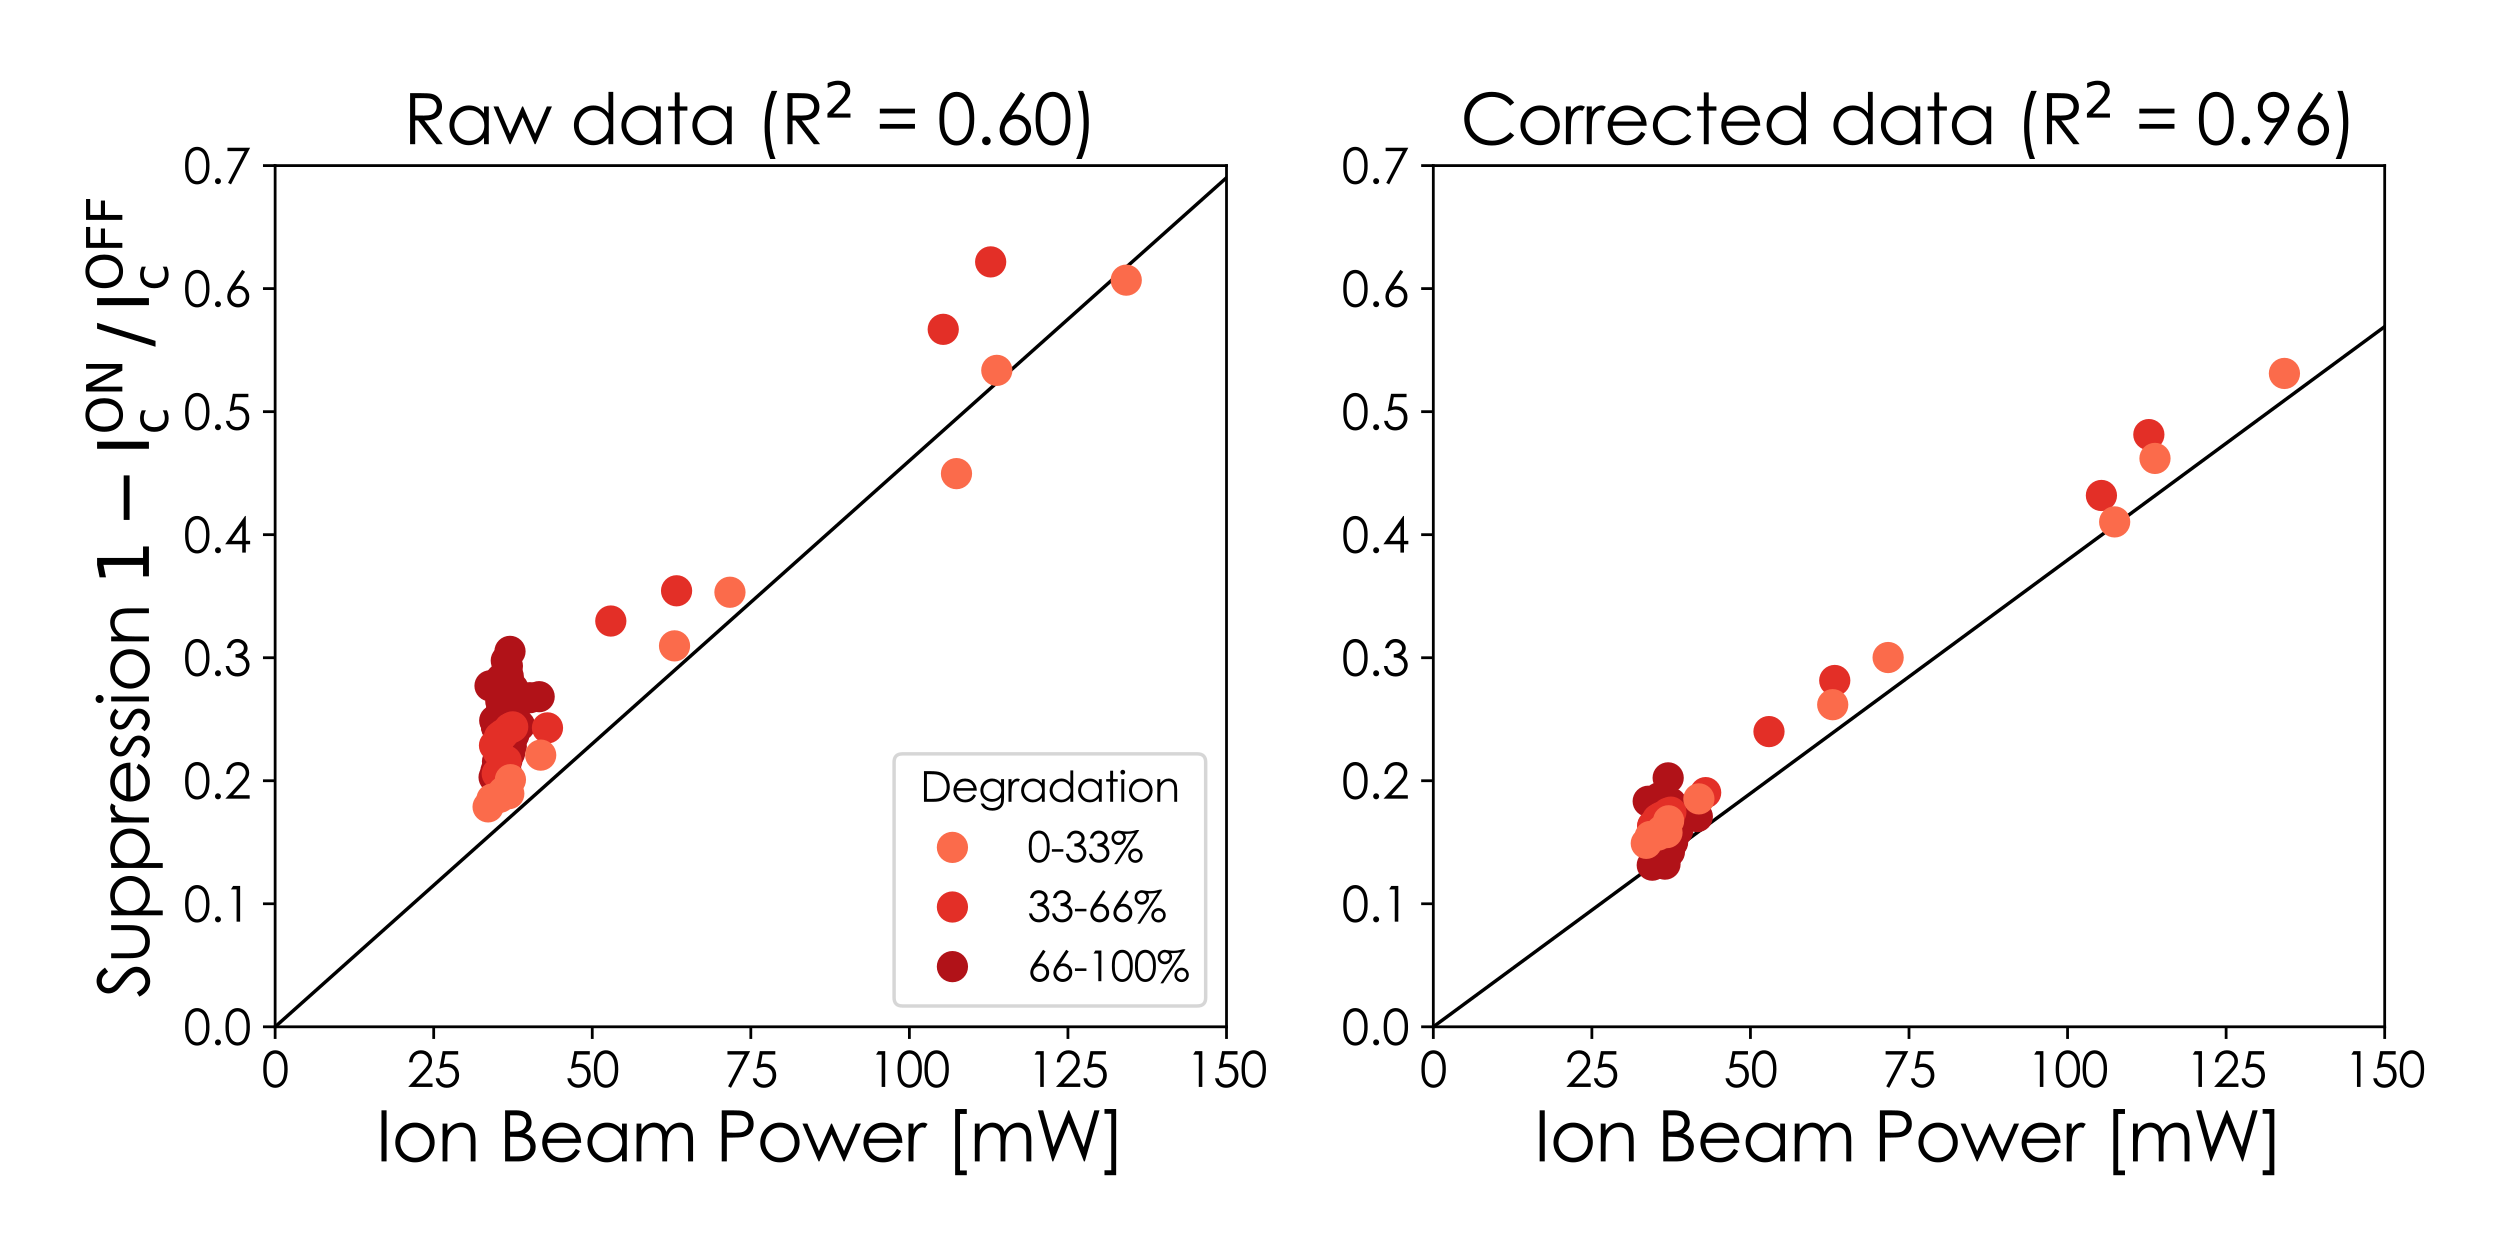 <?xml version="1.0" encoding="utf-8" standalone="no"?>
<!DOCTYPE svg PUBLIC "-//W3C//DTD SVG 1.1//EN"
  "http://www.w3.org/Graphics/SVG/1.1/DTD/svg11.dtd">
<svg xmlns:xlink="http://www.w3.org/1999/xlink" width="720pt" height="360pt" viewBox="0 0 720 360" xmlns="http://www.w3.org/2000/svg" version="1.1">
 <defs>
  <style type="text/css">*{stroke-linejoin: round; stroke-linecap: butt}</style>
 </defs>
 <g id="figure_1">
  <g id="patch_1">
   <path d="M 0 360 
L 720 360 
L 720 0 
L 0 0 
z
" style="fill: #ffffff"/>
  </g>
  <g id="axes_1">
   <g id="patch_2">
    <path d="M 79.238 295.72 
L 353.234 295.72 
L 353.234 47.688 
L 79.238 47.688 
z
" style="fill: #ffffff"/>
   </g>
   <g id="matplotlib.axis_1">
    <g id="xtick_1">
     <g id="line2d_1">
      <defs>
       <path id="m27e7d78c21" d="M 0 0 
L 0 3.5 
" style="stroke: #000000; stroke-width: 0.8"/>
      </defs>
      <g>
       <use xlink:href="#m27e7d78c21" x="79.238" y="295.72" style="stroke: #000000; stroke-width: 0.8"/>
      </g>
     </g>
     <g id="text_1">
      <!-- 0 -->
      <g transform="translate(75.358 313.03) scale(0.14 -0.14)">
       <defs>
        <path id="CenturyGothic-30" d="M 203 2297 
Q 203 3206 398 3703 
Q 594 4200 950 4456 
Q 1306 4713 1747 4713 
Q 2194 4713 2556 4455 
Q 2919 4197 3130 3681 
Q 3341 3166 3341 2297 
Q 3341 1431 3133 918 
Q 2925 406 2559 145 
Q 2194 -116 1747 -116 
Q 1306 -116 953 137 
Q 600 391 401 892 
Q 203 1394 203 2297 
z
M 638 2288 
Q 638 1509 777 1111 
Q 916 713 1187 506 
Q 1459 300 1763 300 
Q 2069 300 2334 501 
Q 2600 703 2738 1106 
Q 2909 1597 2909 2288 
Q 2909 2981 2756 3423 
Q 2603 3866 2333 4070 
Q 2063 4275 1763 4275 
Q 1456 4275 1187 4070 
Q 919 3866 778 3467 
Q 638 3069 638 2288 
z
" transform="scale(0.016)"/>
       </defs>
       <use xlink:href="#CenturyGothic-30"/>
      </g>
     </g>
    </g>
    <g id="xtick_2">
     <g id="line2d_2">
      <g>
       <use xlink:href="#m27e7d78c21" x="124.904" y="295.72" style="stroke: #000000; stroke-width: 0.8"/>
      </g>
     </g>
     <g id="text_2">
      <!-- 25 -->
      <g transform="translate(117.145 313.03) scale(0.14 -0.14)">
       <defs>
        <path id="CenturyGothic-32" d="M 741 3156 
L 300 3156 
Q 319 3838 755 4275 
Q 1191 4713 1831 4713 
Q 2466 4713 2858 4303 
Q 3250 3894 3250 3338 
Q 3250 2947 3062 2605 
Q 2875 2263 2334 1678 
L 1191 444 
L 3313 444 
L 3313 0 
L 191 0 
L 1947 1897 
Q 2481 2469 2642 2745 
Q 2803 3022 2803 3328 
Q 2803 3716 2514 3995 
Q 2225 4275 1806 4275 
Q 1366 4275 1073 3981 
Q 781 3688 741 3156 
z
" transform="scale(0.016)"/>
        <path id="CenturyGothic-35" d="M 3147 4597 
L 3147 4159 
L 1509 4159 
L 1281 2906 
Q 1581 2994 1822 2994 
Q 2450 2994 2858 2573 
Q 3266 2153 3266 1497 
Q 3266 1044 3056 666 
Q 2847 288 2489 86 
Q 2131 -116 1663 -116 
Q 1103 -116 718 226 
Q 334 569 259 1113 
L 731 1113 
Q 784 847 911 681 
Q 1038 516 1248 414 
Q 1459 313 1691 313 
Q 2144 313 2469 656 
Q 2794 1000 2794 1516 
Q 2794 1981 2500 2272 
Q 2206 2563 1716 2563 
Q 1309 2563 731 2316 
L 1156 4597 
L 3147 4597 
z
" transform="scale(0.016)"/>
       </defs>
       <use xlink:href="#CenturyGothic-32"/>
       <use xlink:href="#CenturyGothic-35" x="55.42"/>
      </g>
     </g>
    </g>
    <g id="xtick_3">
     <g id="line2d_3">
      <g>
       <use xlink:href="#m27e7d78c21" x="170.57" y="295.72" style="stroke: #000000; stroke-width: 0.8"/>
      </g>
     </g>
     <g id="text_3">
      <!-- 50 -->
      <g transform="translate(162.811 313.03) scale(0.14 -0.14)">
       <use xlink:href="#CenturyGothic-35"/>
       <use xlink:href="#CenturyGothic-30" x="55.42"/>
      </g>
     </g>
    </g>
    <g id="xtick_4">
     <g id="line2d_4">
      <g>
       <use xlink:href="#m27e7d78c21" x="216.236" y="295.72" style="stroke: #000000; stroke-width: 0.8"/>
      </g>
     </g>
     <g id="text_4">
      <!-- 75 -->
      <g transform="translate(208.477 313.03) scale(0.14 -0.14)">
       <defs>
        <path id="CenturyGothic-37" d="M 459 4597 
L 3375 4597 
L 916 -116 
L 538 78 
L 2663 4163 
L 459 4163 
L 459 4597 
z
" transform="scale(0.016)"/>
       </defs>
       <use xlink:href="#CenturyGothic-37"/>
       <use xlink:href="#CenturyGothic-35" x="55.42"/>
      </g>
     </g>
    </g>
    <g id="xtick_5">
     <g id="line2d_5">
      <g>
       <use xlink:href="#m27e7d78c21" x="261.902" y="295.72" style="stroke: #000000; stroke-width: 0.8"/>
      </g>
     </g>
     <g id="text_5">
      <!-- 100 -->
      <g transform="translate(250.263 313.03) scale(0.14 -0.14)">
       <defs>
        <path id="CenturyGothic-31" d="M 1184 4597 
L 2088 4597 
L 2088 0 
L 1631 0 
L 1631 4147 
L 909 4147 
L 1184 4597 
z
" transform="scale(0.016)"/>
       </defs>
       <use xlink:href="#CenturyGothic-31"/>
       <use xlink:href="#CenturyGothic-30" x="55.42"/>
       <use xlink:href="#CenturyGothic-30" x="110.84"/>
      </g>
     </g>
    </g>
    <g id="xtick_6">
     <g id="line2d_6">
      <g>
       <use xlink:href="#m27e7d78c21" x="307.568" y="295.72" style="stroke: #000000; stroke-width: 0.8"/>
      </g>
     </g>
     <g id="text_6">
      <!-- 125 -->
      <g transform="translate(295.929 313.03) scale(0.14 -0.14)">
       <use xlink:href="#CenturyGothic-31"/>
       <use xlink:href="#CenturyGothic-32" x="55.42"/>
       <use xlink:href="#CenturyGothic-35" x="110.84"/>
      </g>
     </g>
    </g>
    <g id="xtick_7">
     <g id="line2d_7">
      <g>
       <use xlink:href="#m27e7d78c21" x="353.234" y="295.72" style="stroke: #000000; stroke-width: 0.8"/>
      </g>
     </g>
     <g id="text_7">
      <!-- 150 -->
      <g transform="translate(341.595 313.03) scale(0.14 -0.14)">
       <use xlink:href="#CenturyGothic-31"/>
       <use xlink:href="#CenturyGothic-35" x="55.42"/>
       <use xlink:href="#CenturyGothic-30" x="110.84"/>
      </g>
     </g>
    </g>
    <g id="text_8">
     <!-- Ion Beam Power [mW] -->
     <g transform="translate(108.284 334.479) scale(0.2 -0.2)">
      <defs>
       <path id="CenturyGothic-49" d="M 494 4597 
L 953 4597 
L 953 0 
L 494 0 
L 494 4597 
z
" transform="scale(0.016)"/>
       <path id="CenturyGothic-6f" d="M 2097 3488 
Q 2881 3488 3397 2919 
Q 3866 2400 3866 1691 
Q 3866 978 3370 445 
Q 2875 -88 2097 -88 
Q 1316 -88 820 445 
Q 325 978 325 1691 
Q 325 2397 794 2916 
Q 1309 3488 2097 3488 
z
M 2097 3059 
Q 1553 3059 1162 2656 
Q 772 2253 772 1681 
Q 772 1313 950 994 
Q 1128 675 1431 501 
Q 1734 328 2097 328 
Q 2459 328 2762 501 
Q 3066 675 3244 994 
Q 3422 1313 3422 1681 
Q 3422 2253 3030 2656 
Q 2638 3059 2097 3059 
z
" transform="scale(0.016)"/>
       <path id="CenturyGothic-6e" d="M 488 3400 
L 925 3400 
L 925 2791 
Q 1188 3141 1506 3314 
Q 1825 3488 2200 3488 
Q 2581 3488 2876 3294 
Q 3172 3100 3312 2772 
Q 3453 2444 3453 1750 
L 3453 0 
L 3019 0 
L 3019 1622 
Q 3019 2209 2969 2406 
Q 2891 2744 2675 2914 
Q 2459 3084 2113 3084 
Q 1716 3084 1402 2821 
Q 1088 2559 988 2172 
Q 925 1919 925 1247 
L 925 0 
L 488 0 
L 488 3400 
z
" transform="scale(0.016)"/>
       <path id="CenturyGothic-20" transform="scale(0.016)"/>
       <path id="CenturyGothic-42" d="M 572 4597 
L 1478 4597 
Q 2025 4597 2319 4467 
Q 2613 4338 2783 4069 
Q 2953 3800 2953 3472 
Q 2953 3166 2803 2914 
Q 2653 2663 2363 2506 
Q 2722 2384 2915 2220 
Q 3109 2056 3217 1823 
Q 3325 1591 3325 1319 
Q 3325 766 2920 383 
Q 2516 0 1834 0 
L 572 0 
L 572 4597 
z
M 1022 4147 
L 1022 2675 
L 1284 2675 
Q 1763 2675 1988 2764 
Q 2213 2853 2344 3045 
Q 2475 3238 2475 3472 
Q 2475 3788 2254 3967 
Q 2034 4147 1553 4147 
L 1022 4147 
z
M 1022 2213 
L 1022 450 
L 1591 450 
Q 2094 450 2328 548 
Q 2563 647 2705 856 
Q 2847 1066 2847 1309 
Q 2847 1616 2647 1844 
Q 2447 2072 2097 2156 
Q 1863 2213 1281 2213 
L 1022 2213 
z
" transform="scale(0.016)"/>
       <path id="CenturyGothic-65" d="M 3350 1128 
L 3719 934 
Q 3538 578 3300 359 
Q 3063 141 2766 26 
Q 2469 -88 2094 -88 
Q 1263 -88 794 457 
Q 325 1003 325 1691 
Q 325 2338 722 2844 
Q 1225 3488 2069 3488 
Q 2938 3488 3456 2828 
Q 3825 2363 3831 1666 
L 775 1666 
Q 788 1072 1153 692 
Q 1519 313 2056 313 
Q 2316 313 2561 403 
Q 2806 494 2978 644 
Q 3150 794 3350 1128 
z
M 3350 2044 
Q 3263 2394 3095 2603 
Q 2928 2813 2653 2941 
Q 2378 3069 2075 3069 
Q 1575 3069 1216 2747 
Q 953 2513 819 2044 
L 3350 2044 
z
" transform="scale(0.016)"/>
       <path id="CenturyGothic-61" d="M 3875 3400 
L 3875 0 
L 3444 0 
L 3444 584 
Q 3169 250 2826 81 
Q 2484 -88 2078 -88 
Q 1356 -88 845 435 
Q 334 959 334 1709 
Q 334 2444 850 2966 
Q 1366 3488 2091 3488 
Q 2509 3488 2848 3309 
Q 3188 3131 3444 2775 
L 3444 3400 
L 3875 3400 
z
M 2125 3066 
Q 1759 3066 1450 2886 
Q 1141 2706 958 2381 
Q 775 2056 775 1694 
Q 775 1334 959 1006 
Q 1144 678 1455 495 
Q 1766 313 2122 313 
Q 2481 313 2803 494 
Q 3125 675 3298 984 
Q 3472 1294 3472 1681 
Q 3472 2272 3083 2669 
Q 2694 3066 2125 3066 
z
" transform="scale(0.016)"/>
       <path id="CenturyGothic-6d" d="M 484 3400 
L 919 3400 
L 919 2813 
Q 1147 3138 1388 3288 
Q 1719 3488 2084 3488 
Q 2331 3488 2553 3391 
Q 2775 3294 2915 3133 
Q 3056 2972 3159 2672 
Q 3378 3072 3706 3280 
Q 4034 3488 4413 3488 
Q 4766 3488 5036 3309 
Q 5306 3131 5437 2812 
Q 5569 2494 5569 1856 
L 5569 0 
L 5122 0 
L 5122 1856 
Q 5122 2403 5044 2608 
Q 4966 2813 4777 2938 
Q 4588 3063 4325 3063 
Q 4006 3063 3742 2875 
Q 3478 2688 3356 2375 
Q 3234 2063 3234 1331 
L 3234 0 
L 2800 0 
L 2800 1741 
Q 2800 2356 2723 2576 
Q 2647 2797 2456 2930 
Q 2266 3063 2003 3063 
Q 1700 3063 1436 2880 
Q 1172 2697 1045 2387 
Q 919 2078 919 1441 
L 919 0 
L 484 0 
L 484 3400 
z
" transform="scale(0.016)"/>
       <path id="CenturyGothic-50" d="M 556 4597 
L 1472 4597 
Q 2259 4597 2534 4528 
Q 2928 4431 3178 4129 
Q 3428 3828 3428 3372 
Q 3428 2913 3184 2614 
Q 2941 2316 2513 2213 
Q 2200 2138 1344 2138 
L 1016 2138 
L 1016 0 
L 556 0 
L 556 4597 
z
M 1016 4150 
L 1016 2588 
L 1794 2578 
Q 2266 2578 2484 2664 
Q 2703 2750 2828 2942 
Q 2953 3134 2953 3372 
Q 2953 3603 2828 3795 
Q 2703 3988 2498 4069 
Q 2294 4150 1828 4150 
L 1016 4150 
z
" transform="scale(0.016)"/>
       <path id="CenturyGothic-77" d="M 28 3400 
L 478 3400 
L 1519 931 
L 2609 3400 
L 2688 3400 
L 3775 931 
L 4834 3400 
L 5291 3400 
L 3816 0 
L 3731 0 
L 2650 2434 
L 1559 0 
L 1478 0 
L 28 3400 
z
" transform="scale(0.016)"/>
       <path id="CenturyGothic-72" d="M 322 3400 
L 769 3400 
L 769 2903 
Q 969 3197 1191 3342 
Q 1413 3488 1653 3488 
Q 1834 3488 2041 3372 
L 1813 3003 
Q 1675 3063 1581 3063 
Q 1363 3063 1159 2883 
Q 956 2703 850 2325 
Q 769 2034 769 1150 
L 769 0 
L 322 0 
L 322 3400 
z
" transform="scale(0.016)"/>
       <path id="CenturyGothic-5b" d="M 906 4713 
L 1956 4713 
L 1956 4269 
L 1344 4269 
L 1344 -816 
L 1956 -816 
L 1956 -1244 
L 906 -1244 
L 906 4713 
z
" transform="scale(0.016)"/>
       <path id="CenturyGothic-57" d="M 300 4597 
L 772 4597 
L 1706 1284 
L 3025 4597 
L 3119 4597 
L 4422 1284 
L 5375 4597 
L 5844 4597 
L 4525 0 
L 4438 0 
L 3075 3478 
L 1684 0 
L 1597 0 
L 300 4597 
z
" transform="scale(0.016)"/>
       <path id="CenturyGothic-5d" d="M 1341 -1244 
L 291 -1244 
L 291 -800 
L 900 -800 
L 900 4284 
L 291 4284 
L 291 4713 
L 1341 4713 
L 1341 -1244 
z
" transform="scale(0.016)"/>
      </defs>
      <use xlink:href="#CenturyGothic-49"/>
      <use xlink:href="#CenturyGothic-6f" x="22.607"/>
      <use xlink:href="#CenturyGothic-6e" x="88.086"/>
      <use xlink:href="#CenturyGothic-20" x="149.072"/>
      <use xlink:href="#CenturyGothic-42" x="176.758"/>
      <use xlink:href="#CenturyGothic-65" x="234.18"/>
      <use xlink:href="#CenturyGothic-61" x="299.17"/>
      <use xlink:href="#CenturyGothic-6d" x="367.48"/>
      <use xlink:href="#CenturyGothic-20" x="461.279"/>
      <use xlink:href="#CenturyGothic-50" x="488.965"/>
      <use xlink:href="#CenturyGothic-6f" x="548.145"/>
      <use xlink:href="#CenturyGothic-77" x="613.623"/>
      <use xlink:href="#CenturyGothic-65" x="696.729"/>
      <use xlink:href="#CenturyGothic-72" x="761.719"/>
      <use xlink:href="#CenturyGothic-20" x="791.797"/>
      <use xlink:href="#CenturyGothic-5b" x="819.482"/>
      <use xlink:href="#CenturyGothic-6d" x="854.59"/>
      <use xlink:href="#CenturyGothic-57" x="948.389"/>
      <use xlink:href="#CenturyGothic-5d" x="1044.385"/>
     </g>
    </g>
   </g>
   <g id="matplotlib.axis_2">
    <g id="ytick_1">
     <g id="line2d_8">
      <defs>
       <path id="m1330b026a2" d="M 0 0 
L -3.5 0 
" style="stroke: #000000; stroke-width: 0.8"/>
      </defs>
      <g>
       <use xlink:href="#m1330b026a2" x="79.238" y="295.72" style="stroke: #000000; stroke-width: 0.8"/>
      </g>
     </g>
     <g id="text_9">
      <!-- 0.0 -->
      <g transform="translate(52.844 300.875) scale(0.14 -0.14)">
       <defs>
        <path id="CenturyGothic-2e" d="M 969 688 
Q 1128 688 1240 575 
Q 1353 463 1353 300 
Q 1353 141 1240 26 
Q 1128 -88 969 -88 
Q 809 -88 696 26 
Q 584 141 584 300 
Q 584 463 696 575 
Q 809 688 969 688 
z
" transform="scale(0.016)"/>
       </defs>
       <use xlink:href="#CenturyGothic-30"/>
       <use xlink:href="#CenturyGothic-2e" x="55.42"/>
       <use xlink:href="#CenturyGothic-30" x="83.105"/>
      </g>
     </g>
    </g>
    <g id="ytick_2">
     <g id="line2d_9">
      <g>
       <use xlink:href="#m1330b026a2" x="79.238" y="260.287" style="stroke: #000000; stroke-width: 0.8"/>
      </g>
     </g>
     <g id="text_10">
      <!-- 0.1 -->
      <g transform="translate(52.844 265.442) scale(0.14 -0.14)">
       <use xlink:href="#CenturyGothic-30"/>
       <use xlink:href="#CenturyGothic-2e" x="55.42"/>
       <use xlink:href="#CenturyGothic-31" x="83.105"/>
      </g>
     </g>
    </g>
    <g id="ytick_3">
     <g id="line2d_10">
      <g>
       <use xlink:href="#m1330b026a2" x="79.238" y="224.854" style="stroke: #000000; stroke-width: 0.8"/>
      </g>
     </g>
     <g id="text_11">
      <!-- 0.2 -->
      <g transform="translate(52.844 230.009) scale(0.14 -0.14)">
       <use xlink:href="#CenturyGothic-30"/>
       <use xlink:href="#CenturyGothic-2e" x="55.42"/>
       <use xlink:href="#CenturyGothic-32" x="83.105"/>
      </g>
     </g>
    </g>
    <g id="ytick_4">
     <g id="line2d_11">
      <g>
       <use xlink:href="#m1330b026a2" x="79.238" y="189.421" style="stroke: #000000; stroke-width: 0.8"/>
      </g>
     </g>
     <g id="text_12">
      <!-- 0.3 -->
      <g transform="translate(52.844 194.575) scale(0.14 -0.14)">
       <defs>
        <path id="CenturyGothic-33" d="M 847 3531 
L 378 3531 
Q 506 4100 868 4406 
Q 1231 4713 1725 4713 
Q 2084 4713 2395 4548 
Q 2706 4384 2876 4106 
Q 3047 3828 3047 3525 
Q 3047 2931 2456 2584 
Q 2788 2450 3000 2191 
Q 3300 1825 3300 1372 
Q 3300 981 3094 626 
Q 2888 272 2531 78 
Q 2175 -116 1734 -116 
Q 1141 -116 744 226 
Q 347 569 225 1231 
L 675 1231 
Q 794 784 1016 584 
Q 1300 331 1741 331 
Q 2241 331 2544 631 
Q 2847 931 2847 1334 
Q 2847 1603 2695 1837 
Q 2544 2072 2289 2190 
Q 2034 2309 1500 2338 
L 1500 2759 
Q 1816 2759 2075 2870 
Q 2334 2981 2451 3153 
Q 2569 3325 2569 3528 
Q 2569 3828 2330 4047 
Q 2091 4266 1725 4266 
Q 1428 4266 1212 4098 
Q 997 3931 847 3531 
z
" transform="scale(0.016)"/>
       </defs>
       <use xlink:href="#CenturyGothic-30"/>
       <use xlink:href="#CenturyGothic-2e" x="55.42"/>
       <use xlink:href="#CenturyGothic-33" x="83.105"/>
      </g>
     </g>
    </g>
    <g id="ytick_5">
     <g id="line2d_12">
      <g>
       <use xlink:href="#m1330b026a2" x="79.238" y="153.987" style="stroke: #000000; stroke-width: 0.8"/>
      </g>
     </g>
     <g id="text_13">
      <!-- 0.4 -->
      <g transform="translate(52.844 159.142) scale(0.14 -0.14)">
       <defs>
        <path id="CenturyGothic-34" d="M 2725 4713 
L 2819 4713 
L 2819 1509 
L 3375 1509 
L 3375 1069 
L 2819 1069 
L 2819 0 
L 2359 0 
L 2359 1069 
L 163 1069 
L 2725 4713 
z
M 2359 1509 
L 2359 3425 
L 1006 1509 
L 2359 1509 
z
" transform="scale(0.016)"/>
       </defs>
       <use xlink:href="#CenturyGothic-30"/>
       <use xlink:href="#CenturyGothic-2e" x="55.42"/>
       <use xlink:href="#CenturyGothic-34" x="83.105"/>
      </g>
     </g>
    </g>
    <g id="ytick_6">
     <g id="line2d_13">
      <g>
       <use xlink:href="#m1330b026a2" x="79.238" y="118.554" style="stroke: #000000; stroke-width: 0.8"/>
      </g>
     </g>
     <g id="text_14">
      <!-- 0.5 -->
      <g transform="translate(52.844 123.709) scale(0.14 -0.14)">
       <use xlink:href="#CenturyGothic-30"/>
       <use xlink:href="#CenturyGothic-2e" x="55.42"/>
       <use xlink:href="#CenturyGothic-35" x="83.105"/>
      </g>
     </g>
    </g>
    <g id="ytick_7">
     <g id="line2d_14">
      <g>
       <use xlink:href="#m1330b026a2" x="79.238" y="83.121" style="stroke: #000000; stroke-width: 0.8"/>
      </g>
     </g>
     <g id="text_15">
      <!-- 0.6 -->
      <g transform="translate(52.844 88.276) scale(0.14 -0.14)">
       <defs>
        <path id="CenturyGothic-36" d="M 2347 4713 
L 2725 4466 
L 1484 2584 
Q 1734 2669 1953 2669 
Q 2500 2669 2881 2273 
Q 3263 1878 3263 1300 
Q 3263 903 3078 583 
Q 2894 263 2555 73 
Q 2216 -116 1825 -116 
Q 1447 -116 1123 67 
Q 800 250 615 581 
Q 431 913 431 1291 
Q 431 1572 545 1883 
Q 659 2194 953 2631 
L 2347 4713 
z
M 1844 2266 
Q 1444 2266 1161 1983 
Q 878 1700 878 1297 
Q 878 897 1161 614 
Q 1444 331 1844 331 
Q 2244 331 2526 614 
Q 2809 897 2809 1297 
Q 2809 1700 2526 1983 
Q 2244 2266 1844 2266 
z
" transform="scale(0.016)"/>
       </defs>
       <use xlink:href="#CenturyGothic-30"/>
       <use xlink:href="#CenturyGothic-2e" x="55.42"/>
       <use xlink:href="#CenturyGothic-36" x="83.105"/>
      </g>
     </g>
    </g>
    <g id="ytick_8">
     <g id="line2d_15">
      <g>
       <use xlink:href="#m1330b026a2" x="79.238" y="47.688" style="stroke: #000000; stroke-width: 0.8"/>
      </g>
     </g>
     <g id="text_16">
      <!-- 0.7 -->
      <g transform="translate(52.844 52.843) scale(0.14 -0.14)">
       <use xlink:href="#CenturyGothic-30"/>
       <use xlink:href="#CenturyGothic-2e" x="55.42"/>
       <use xlink:href="#CenturyGothic-37" x="83.105"/>
      </g>
     </g>
    </g>
    <g id="text_17">
     <!-- Suppression $\mathrm{1 - I_c^{ON}\, /\, I_c^{OFF}}$ -->
     <g transform="translate(43.044 287.304) rotate(-90) scale(0.2 -0.2)">
      <defs>
       <path id="CenturyGothic-53" d="M 84 856 
L 475 1091 
Q 888 331 1428 331 
Q 1659 331 1862 439 
Q 2066 547 2172 728 
Q 2278 909 2278 1113 
Q 2278 1344 2122 1566 
Q 1906 1872 1334 2303 
Q 759 2738 619 2931 
Q 375 3256 375 3634 
Q 375 3934 519 4181 
Q 663 4428 923 4570 
Q 1184 4713 1491 4713 
Q 1816 4713 2098 4552 
Q 2381 4391 2697 3959 
L 2322 3675 
Q 2063 4019 1880 4128 
Q 1697 4238 1481 4238 
Q 1203 4238 1026 4069 
Q 850 3900 850 3653 
Q 850 3503 912 3362 
Q 975 3222 1141 3056 
Q 1231 2969 1734 2597 
Q 2331 2156 2553 1812 
Q 2775 1469 2775 1122 
Q 2775 622 2395 253 
Q 2016 -116 1472 -116 
Q 1053 -116 712 107 
Q 372 331 84 856 
z
" transform="scale(0.016)"/>
       <path id="CenturyGothic-75" d="M 431 3400 
L 872 3400 
L 872 1813 
Q 872 1231 934 1013 
Q 1028 700 1292 519 
Q 1556 338 1922 338 
Q 2288 338 2542 514 
Q 2797 691 2894 978 
Q 2959 1175 2959 1813 
L 2959 3400 
L 3406 3400 
L 3406 1731 
Q 3406 1028 3242 672 
Q 3078 316 2748 114 
Q 2419 -88 1922 -88 
Q 1425 -88 1092 114 
Q 759 316 595 677 
Q 431 1038 431 1763 
L 431 3400 
z
" transform="scale(0.016)"/>
       <path id="CenturyGothic-70" d="M 494 3400 
L 928 3400 
L 928 2775 
Q 1188 3131 1525 3309 
Q 1863 3488 2278 3488 
Q 3003 3488 3518 2966 
Q 4034 2444 4034 1709 
Q 4034 959 3523 435 
Q 3013 -88 2291 -88 
Q 1884 -88 1543 81 
Q 1203 250 928 584 
L 928 -1244 
L 494 -1244 
L 494 3400 
z
M 2244 3066 
Q 1675 3066 1286 2669 
Q 897 2272 897 1681 
Q 897 1294 1070 984 
Q 1244 675 1567 494 
Q 1891 313 2250 313 
Q 2603 313 2914 495 
Q 3225 678 3409 1006 
Q 3594 1334 3594 1694 
Q 3594 2056 3411 2381 
Q 3228 2706 2918 2886 
Q 2609 3066 2244 3066 
z
" transform="scale(0.016)"/>
       <path id="CenturyGothic-73" d="M 2197 3028 
L 1916 2738 
Q 1566 3078 1231 3078 
Q 1019 3078 867 2937 
Q 716 2797 716 2609 
Q 716 2444 841 2294 
Q 966 2141 1366 1934 
Q 1853 1681 2028 1447 
Q 2200 1209 2200 913 
Q 2200 494 1906 203 
Q 1613 -88 1172 -88 
Q 878 -88 611 40 
Q 344 169 169 394 
L 444 706 
Q 778 328 1153 328 
Q 1416 328 1600 497 
Q 1784 666 1784 894 
Q 1784 1081 1663 1228 
Q 1541 1372 1113 1591 
Q 653 1828 488 2059 
Q 322 2291 322 2588 
Q 322 2975 586 3231 
Q 850 3488 1253 3488 
Q 1722 3488 2197 3028 
z
" transform="scale(0.016)"/>
       <path id="CenturyGothic-69" d="M 641 4800 
Q 791 4800 897 4694 
Q 1003 4588 1003 4438 
Q 1003 4291 897 4184 
Q 791 4078 641 4078 
Q 494 4078 387 4184 
Q 281 4291 281 4438 
Q 281 4588 387 4694 
Q 494 4800 641 4800 
z
M 422 3400 
L 863 3400 
L 863 0 
L 422 0 
L 422 3400 
z
" transform="scale(0.016)"/>
       <path id="DejaVuSans-31" d="M 794 531 
L 1825 531 
L 1825 4091 
L 703 3866 
L 703 4441 
L 1819 4666 
L 2450 4666 
L 2450 531 
L 3481 531 
L 3481 0 
L 794 0 
L 794 531 
z
" transform="scale(0.016)"/>
       <path id="DejaVuSans-2212" d="M 678 2272 
L 4684 2272 
L 4684 1741 
L 678 1741 
L 678 2272 
z
" transform="scale(0.016)"/>
       <path id="DejaVuSans-49" d="M 628 4666 
L 1259 4666 
L 1259 0 
L 628 0 
L 628 4666 
z
" transform="scale(0.016)"/>
       <path id="DejaVuSans-4f" d="M 2522 4238 
Q 1834 4238 1429 3725 
Q 1025 3213 1025 2328 
Q 1025 1447 1429 934 
Q 1834 422 2522 422 
Q 3209 422 3611 934 
Q 4013 1447 4013 2328 
Q 4013 3213 3611 3725 
Q 3209 4238 2522 4238 
z
M 2522 4750 
Q 3503 4750 4090 4092 
Q 4678 3434 4678 2328 
Q 4678 1225 4090 567 
Q 3503 -91 2522 -91 
Q 1538 -91 948 565 
Q 359 1222 359 2328 
Q 359 3434 948 4092 
Q 1538 4750 2522 4750 
z
" transform="scale(0.016)"/>
       <path id="DejaVuSans-4e" d="M 628 4666 
L 1478 4666 
L 3547 763 
L 3547 4666 
L 4159 4666 
L 4159 0 
L 3309 0 
L 1241 3903 
L 1241 0 
L 628 0 
L 628 4666 
z
" transform="scale(0.016)"/>
       <path id="DejaVuSans-63" d="M 3122 3366 
L 3122 2828 
Q 2878 2963 2633 3030 
Q 2388 3097 2138 3097 
Q 1578 3097 1268 2742 
Q 959 2388 959 1747 
Q 959 1106 1268 751 
Q 1578 397 2138 397 
Q 2388 397 2633 464 
Q 2878 531 3122 666 
L 3122 134 
Q 2881 22 2623 -34 
Q 2366 -91 2075 -91 
Q 1284 -91 818 406 
Q 353 903 353 1747 
Q 353 2603 823 3093 
Q 1294 3584 2113 3584 
Q 2378 3584 2631 3529 
Q 2884 3475 3122 3366 
z
" transform="scale(0.016)"/>
       <path id="DejaVuSans-2f" d="M 1625 4666 
L 2156 4666 
L 531 -594 
L 0 -594 
L 1625 4666 
z
" transform="scale(0.016)"/>
       <path id="DejaVuSans-46" d="M 628 4666 
L 3309 4666 
L 3309 4134 
L 1259 4134 
L 1259 2759 
L 3109 2759 
L 3109 2228 
L 1259 2228 
L 1259 0 
L 628 0 
L 628 4666 
z
" transform="scale(0.016)"/>
      </defs>
      <use xlink:href="#CenturyGothic-53" transform="translate(0 0.766)"/>
      <use xlink:href="#CenturyGothic-75" transform="translate(49.805 0.766)"/>
      <use xlink:href="#CenturyGothic-70" transform="translate(110.596 0.766)"/>
      <use xlink:href="#CenturyGothic-70" transform="translate(178.809 0.766)"/>
      <use xlink:href="#CenturyGothic-72" transform="translate(247.021 0.766)"/>
      <use xlink:href="#CenturyGothic-65" transform="translate(277.1 0.766)"/>
      <use xlink:href="#CenturyGothic-73" transform="translate(342.09 0.766)"/>
      <use xlink:href="#CenturyGothic-73" transform="translate(380.908 0.766)"/>
      <use xlink:href="#CenturyGothic-69" transform="translate(419.727 0.766)"/>
      <use xlink:href="#CenturyGothic-6f" transform="translate(439.746 0.766)"/>
      <use xlink:href="#CenturyGothic-6e" transform="translate(505.225 0.766)"/>
      <use xlink:href="#CenturyGothic-20" transform="translate(566.211 0.766)"/>
      <use xlink:href="#DejaVuSans-31" transform="translate(593.896 0.766)"/>
      <use xlink:href="#DejaVuSans-2212" transform="translate(677.002 0.766)"/>
      <use xlink:href="#DejaVuSans-49" transform="translate(780.273 0.766)"/>
      <use xlink:href="#DejaVuSans-4f" transform="translate(810.723 39.047) scale(0.7)"/>
      <use xlink:href="#DejaVuSans-4e" transform="translate(865.82 39.047) scale(0.7)"/>
      <use xlink:href="#DejaVuSans-63" transform="translate(810.723 -26.578) scale(0.7)"/>
      <use xlink:href="#DejaVuSans-2f" transform="translate(937.154 0.766)"/>
      <use xlink:href="#DejaVuSans-49" transform="translate(987.081 0.766)"/>
      <use xlink:href="#DejaVuSans-4f" transform="translate(1017.53 39.047) scale(0.7)"/>
      <use xlink:href="#DejaVuSans-46" transform="translate(1072.628 39.047) scale(0.7)"/>
      <use xlink:href="#DejaVuSans-46" transform="translate(1112.891 39.047) scale(0.7)"/>
      <use xlink:href="#DejaVuSans-63" transform="translate(1017.53 -26.578) scale(0.7)"/>
     </g>
    </g>
   </g>
   <g id="line2d_16">
    <path d="M 79.238 295.72 
L 353.234 51.177 
L 353.234 51.177 
" clip-path="url(#paa66a53fd6)" style="fill: none; stroke: #000000; stroke-linecap: square"/>
   </g>
   <g id="line2d_17">
    <defs>
     <path id="m0ff3d0ed8a" d="M 0 4 
C 1.061 4 2.078 3.579 2.828 2.828 
C 3.579 2.078 4 1.061 4 0 
C 4 -1.061 3.579 -2.078 2.828 -2.828 
C 2.078 -3.579 1.061 -4 0 -4 
C -1.061 -4 -2.078 -3.579 -2.828 -2.828 
C -3.579 -2.078 -4 -1.061 -4 0 
C -4 1.061 -3.579 2.078 -2.828 2.828 
C -2.078 3.579 -1.061 4 0 4 
z
" style="stroke: #b11218"/>
    </defs>
    <g clip-path="url(#paa66a53fd6)">
     <use xlink:href="#m0ff3d0ed8a" x="141.127" y="197.517" style="fill: #b11218; stroke: #b11218"/>
     <use xlink:href="#m0ff3d0ed8a" x="143.047" y="209.566" style="fill: #b11218; stroke: #b11218"/>
     <use xlink:href="#m0ff3d0ed8a" x="143.038" y="208.344" style="fill: #b11218; stroke: #b11218"/>
     <use xlink:href="#m0ff3d0ed8a" x="142.97" y="208.975" style="fill: #b11218; stroke: #b11218"/>
     <use xlink:href="#m0ff3d0ed8a" x="146.013" y="205.281" style="fill: #b11218; stroke: #b11218"/>
     <use xlink:href="#m0ff3d0ed8a" x="146.878" y="187.598" style="fill: #b11218; stroke: #b11218"/>
     <use xlink:href="#m0ff3d0ed8a" x="145.281" y="207.876" style="fill: #b11218; stroke: #b11218"/>
     <use xlink:href="#m0ff3d0ed8a" x="147.372" y="205.198" style="fill: #b11218; stroke: #b11218"/>
     <use xlink:href="#m0ff3d0ed8a" x="147.703" y="198.213" style="fill: #b11218; stroke: #b11218"/>
     <use xlink:href="#m0ff3d0ed8a" x="144.885" y="205.735" style="fill: #b11218; stroke: #b11218"/>
     <use xlink:href="#m0ff3d0ed8a" x="144.501" y="209.463" style="fill: #b11218; stroke: #b11218"/>
     <use xlink:href="#m0ff3d0ed8a" x="144.406" y="204.622" style="fill: #b11218; stroke: #b11218"/>
     <use xlink:href="#m0ff3d0ed8a" x="144.329" y="195.543" style="fill: #b11218; stroke: #b11218"/>
     <use xlink:href="#m0ff3d0ed8a" x="144.23" y="201.943" style="fill: #b11218; stroke: #b11218"/>
     <use xlink:href="#m0ff3d0ed8a" x="143.12" y="209.363" style="fill: #b11218; stroke: #b11218"/>
     <use xlink:href="#m0ff3d0ed8a" x="142.483" y="207.52" style="fill: #b11218; stroke: #b11218"/>
     <use xlink:href="#m0ff3d0ed8a" x="143.801" y="218.805" style="fill: #b11218; stroke: #b11218"/>
     <use xlink:href="#m0ff3d0ed8a" x="149.66" y="208.928" style="fill: #b11218; stroke: #b11218"/>
     <use xlink:href="#m0ff3d0ed8a" x="142.297" y="223.844" style="fill: #b11218; stroke: #b11218"/>
     <use xlink:href="#m0ff3d0ed8a" x="146.89" y="210.143" style="fill: #b11218; stroke: #b11218"/>
     <use xlink:href="#m0ff3d0ed8a" x="148.45" y="207.328" style="fill: #b11218; stroke: #b11218"/>
     <use xlink:href="#m0ff3d0ed8a" x="152.606" y="200.944" style="fill: #b11218; stroke: #b11218"/>
     <use xlink:href="#m0ff3d0ed8a" x="144.195" y="212.718" style="fill: #b11218; stroke: #b11218"/>
     <use xlink:href="#m0ff3d0ed8a" x="145.196" y="214.755" style="fill: #b11218; stroke: #b11218"/>
     <use xlink:href="#m0ff3d0ed8a" x="145.572" y="214.431" style="fill: #b11218; stroke: #b11218"/>
     <use xlink:href="#m0ff3d0ed8a" x="145.641" y="211.813" style="fill: #b11218; stroke: #b11218"/>
     <use xlink:href="#m0ff3d0ed8a" x="146.648" y="211.548" style="fill: #b11218; stroke: #b11218"/>
     <use xlink:href="#m0ff3d0ed8a" x="146.185" y="213.198" style="fill: #b11218; stroke: #b11218"/>
     <use xlink:href="#m0ff3d0ed8a" x="144.839" y="220.806" style="fill: #b11218; stroke: #b11218"/>
     <use xlink:href="#m0ff3d0ed8a" x="142.849" y="221.995" style="fill: #b11218; stroke: #b11218"/>
     <use xlink:href="#m0ff3d0ed8a" x="144.377" y="215.219" style="fill: #b11218; stroke: #b11218"/>
     <use xlink:href="#m0ff3d0ed8a" x="144.708" y="214.598" style="fill: #b11218; stroke: #b11218"/>
     <use xlink:href="#m0ff3d0ed8a" x="145.544" y="212.55" style="fill: #b11218; stroke: #b11218"/>
     <use xlink:href="#m0ff3d0ed8a" x="146.093" y="208.831" style="fill: #b11218; stroke: #b11218"/>
     <use xlink:href="#m0ff3d0ed8a" x="146.948" y="208.203" style="fill: #b11218; stroke: #b11218"/>
     <use xlink:href="#m0ff3d0ed8a" x="143.921" y="216.91" style="fill: #b11218; stroke: #b11218"/>
     <use xlink:href="#m0ff3d0ed8a" x="144.136" y="215.381" style="fill: #b11218; stroke: #b11218"/>
     <use xlink:href="#m0ff3d0ed8a" x="144.584" y="220.284" style="fill: #b11218; stroke: #b11218"/>
     <use xlink:href="#m0ff3d0ed8a" x="145.72" y="211.962" style="fill: #b11218; stroke: #b11218"/>
     <use xlink:href="#m0ff3d0ed8a" x="145.184" y="210.993" style="fill: #b11218; stroke: #b11218"/>
     <use xlink:href="#m0ff3d0ed8a" x="145.697" y="214.789" style="fill: #b11218; stroke: #b11218"/>
     <use xlink:href="#m0ff3d0ed8a" x="145.671" y="221.84" style="fill: #b11218; stroke: #b11218"/>
     <use xlink:href="#m0ff3d0ed8a" x="145.687" y="214.948" style="fill: #b11218; stroke: #b11218"/>
     <use xlink:href="#m0ff3d0ed8a" x="146.448" y="216.038" style="fill: #b11218; stroke: #b11218"/>
     <use xlink:href="#m0ff3d0ed8a" x="146.766" y="216.88" style="fill: #b11218; stroke: #b11218"/>
     <use xlink:href="#m0ff3d0ed8a" x="144.596" y="218.486" style="fill: #b11218; stroke: #b11218"/>
     <use xlink:href="#m0ff3d0ed8a" x="144.448" y="219.948" style="fill: #b11218; stroke: #b11218"/>
     <use xlink:href="#m0ff3d0ed8a" x="144.217" y="217.143" style="fill: #b11218; stroke: #b11218"/>
     <use xlink:href="#m0ff3d0ed8a" x="144.527" y="217.631" style="fill: #b11218; stroke: #b11218"/>
     <use xlink:href="#m0ff3d0ed8a" x="144.79" y="219.718" style="fill: #b11218; stroke: #b11218"/>
     <use xlink:href="#m0ff3d0ed8a" x="145.194" y="217.118" style="fill: #b11218; stroke: #b11218"/>
     <use xlink:href="#m0ff3d0ed8a" x="144.932" y="217.676" style="fill: #b11218; stroke: #b11218"/>
     <use xlink:href="#m0ff3d0ed8a" x="144.877" y="217.71" style="fill: #b11218; stroke: #b11218"/>
     <use xlink:href="#m0ff3d0ed8a" x="143.289" y="219.304" style="fill: #b11218; stroke: #b11218"/>
     <use xlink:href="#m0ff3d0ed8a" x="144.564" y="217.363" style="fill: #b11218; stroke: #b11218"/>
     <use xlink:href="#m0ff3d0ed8a" x="144.182" y="215.694" style="fill: #b11218; stroke: #b11218"/>
     <use xlink:href="#m0ff3d0ed8a" x="145.044" y="214.484" style="fill: #b11218; stroke: #b11218"/>
     <use xlink:href="#m0ff3d0ed8a" x="145.39" y="217.825" style="fill: #b11218; stroke: #b11218"/>
     <use xlink:href="#m0ff3d0ed8a" x="155.276" y="200.643" style="fill: #b11218; stroke: #b11218"/>
     <use xlink:href="#m0ff3d0ed8a" x="147.952" y="211.735" style="fill: #b11218; stroke: #b11218"/>
     <use xlink:href="#m0ff3d0ed8a" x="145.373" y="216.096" style="fill: #b11218; stroke: #b11218"/>
     <use xlink:href="#m0ff3d0ed8a" x="146.339" y="210.206" style="fill: #b11218; stroke: #b11218"/>
     <use xlink:href="#m0ff3d0ed8a" x="146.254" y="215.171" style="fill: #b11218; stroke: #b11218"/>
     <use xlink:href="#m0ff3d0ed8a" x="146.397" y="200.229" style="fill: #b11218; stroke: #b11218"/>
     <use xlink:href="#m0ff3d0ed8a" x="146.408" y="206.928" style="fill: #b11218; stroke: #b11218"/>
     <use xlink:href="#m0ff3d0ed8a" x="147.396" y="209.372" style="fill: #b11218; stroke: #b11218"/>
     <use xlink:href="#m0ff3d0ed8a" x="148.156" y="210.897" style="fill: #b11218; stroke: #b11218"/>
     <use xlink:href="#m0ff3d0ed8a" x="147.24" y="214.968" style="fill: #b11218; stroke: #b11218"/>
     <use xlink:href="#m0ff3d0ed8a" x="145.377" y="213.897" style="fill: #b11218; stroke: #b11218"/>
     <use xlink:href="#m0ff3d0ed8a" x="144.95" y="217.656" style="fill: #b11218; stroke: #b11218"/>
     <use xlink:href="#m0ff3d0ed8a" x="145.484" y="216.366" style="fill: #b11218; stroke: #b11218"/>
     <use xlink:href="#m0ff3d0ed8a" x="144.874" y="216.907" style="fill: #b11218; stroke: #b11218"/>
     <use xlink:href="#m0ff3d0ed8a" x="144.735" y="216.058" style="fill: #b11218; stroke: #b11218"/>
     <use xlink:href="#m0ff3d0ed8a" x="144.318" y="219.106" style="fill: #b11218; stroke: #b11218"/>
     <use xlink:href="#m0ff3d0ed8a" x="146.837" y="213.735" style="fill: #b11218; stroke: #b11218"/>
     <use xlink:href="#m0ff3d0ed8a" x="147.165" y="198.448" style="fill: #b11218; stroke: #b11218"/>
     <use xlink:href="#m0ff3d0ed8a" x="145.519" y="201.624" style="fill: #b11218; stroke: #b11218"/>
     <use xlink:href="#m0ff3d0ed8a" x="145.827" y="201.867" style="fill: #b11218; stroke: #b11218"/>
     <use xlink:href="#m0ff3d0ed8a" x="145.966" y="219.059" style="fill: #b11218; stroke: #b11218"/>
     <use xlink:href="#m0ff3d0ed8a" x="145.721" y="217.933" style="fill: #b11218; stroke: #b11218"/>
     <use xlink:href="#m0ff3d0ed8a" x="146.126" y="191.817" style="fill: #b11218; stroke: #b11218"/>
     <use xlink:href="#m0ff3d0ed8a" x="145.745" y="199.432" style="fill: #b11218; stroke: #b11218"/>
     <use xlink:href="#m0ff3d0ed8a" x="145.812" y="190.248" style="fill: #b11218; stroke: #b11218"/>
     <use xlink:href="#m0ff3d0ed8a" x="146.365" y="194.732" style="fill: #b11218; stroke: #b11218"/>
     <use xlink:href="#m0ff3d0ed8a" x="146.339" y="205.98" style="fill: #b11218; stroke: #b11218"/>
     <use xlink:href="#m0ff3d0ed8a" x="146.442" y="196.079" style="fill: #b11218; stroke: #b11218"/>
     <use xlink:href="#m0ff3d0ed8a" x="144.737" y="215.295" style="fill: #b11218; stroke: #b11218"/>
     <use xlink:href="#m0ff3d0ed8a" x="144.594" y="208.662" style="fill: #b11218; stroke: #b11218"/>
     <use xlink:href="#m0ff3d0ed8a" x="144.729" y="207.675" style="fill: #b11218; stroke: #b11218"/>
     <use xlink:href="#m0ff3d0ed8a" x="144.376" y="209.266" style="fill: #b11218; stroke: #b11218"/>
     <use xlink:href="#m0ff3d0ed8a" x="144.547" y="206.526" style="fill: #b11218; stroke: #b11218"/>
     <use xlink:href="#m0ff3d0ed8a" x="144.917" y="207.696" style="fill: #b11218; stroke: #b11218"/>
     <use xlink:href="#m0ff3d0ed8a" x="145.238" y="207.487" style="fill: #b11218; stroke: #b11218"/>
     <use xlink:href="#m0ff3d0ed8a" x="144.59" y="208.487" style="fill: #b11218; stroke: #b11218"/>
     <use xlink:href="#m0ff3d0ed8a" x="146.975" y="201.193" style="fill: #b11218; stroke: #b11218"/>
     <use xlink:href="#m0ff3d0ed8a" x="147.292" y="199.959" style="fill: #b11218; stroke: #b11218"/>
     <use xlink:href="#m0ff3d0ed8a" x="145.524" y="204.947" style="fill: #b11218; stroke: #b11218"/>
     <use xlink:href="#m0ff3d0ed8a" x="146.504" y="203.486" style="fill: #b11218; stroke: #b11218"/>
     <use xlink:href="#m0ff3d0ed8a" x="146.951" y="203.916" style="fill: #b11218; stroke: #b11218"/>
     <use xlink:href="#m0ff3d0ed8a" x="142.936" y="208.369" style="fill: #b11218; stroke: #b11218"/>
     <use xlink:href="#m0ff3d0ed8a" x="145.266" y="206.062" style="fill: #b11218; stroke: #b11218"/>
     <use xlink:href="#m0ff3d0ed8a" x="145.47" y="206.917" style="fill: #b11218; stroke: #b11218"/>
     <use xlink:href="#m0ff3d0ed8a" x="145.841" y="205.53" style="fill: #b11218; stroke: #b11218"/>
     <use xlink:href="#m0ff3d0ed8a" x="144.043" y="209.837" style="fill: #b11218; stroke: #b11218"/>
     <use xlink:href="#m0ff3d0ed8a" x="144.687" y="206.1" style="fill: #b11218; stroke: #b11218"/>
     <use xlink:href="#m0ff3d0ed8a" x="145.389" y="205.665" style="fill: #b11218; stroke: #b11218"/>
     <use xlink:href="#m0ff3d0ed8a" x="145.59" y="206.519" style="fill: #b11218; stroke: #b11218"/>
     <use xlink:href="#m0ff3d0ed8a" x="145.539" y="202.801" style="fill: #b11218; stroke: #b11218"/>
     <use xlink:href="#m0ff3d0ed8a" x="145.519" y="206.107" style="fill: #b11218; stroke: #b11218"/>
     <use xlink:href="#m0ff3d0ed8a" x="145.181" y="208.845" style="fill: #b11218; stroke: #b11218"/>
     <use xlink:href="#m0ff3d0ed8a" x="145.723" y="209.264" style="fill: #b11218; stroke: #b11218"/>
     <use xlink:href="#m0ff3d0ed8a" x="145.69" y="208.856" style="fill: #b11218; stroke: #b11218"/>
     <use xlink:href="#m0ff3d0ed8a" x="146.341" y="207.977" style="fill: #b11218; stroke: #b11218"/>
    </g>
   </g>
   <g id="line2d_18">
    <defs>
     <path id="m486886c8bf" d="M 0 4 
C 1.061 4 2.078 3.579 2.828 2.828 
C 3.579 2.078 4 1.061 4 0 
C 4 -1.061 3.579 -2.078 2.828 -2.828 
C 2.078 -3.579 1.061 -4 0 -4 
C -1.061 -4 -2.078 -3.579 -2.828 -2.828 
C -3.579 -2.078 -4 -1.061 -4 0 
C -4 1.061 -3.579 2.078 -2.828 2.828 
C -2.078 3.579 -1.061 4 0 4 
z
" style="stroke: #e32f27"/>
    </defs>
    <g clip-path="url(#paa66a53fd6)">
     <use xlink:href="#m486886c8bf" x="194.852" y="170.148" style="fill: #e32f27; stroke: #e32f27"/>
     <use xlink:href="#m486886c8bf" x="157.675" y="209.631" style="fill: #e32f27; stroke: #e32f27"/>
     <use xlink:href="#m486886c8bf" x="145.184" y="220.237" style="fill: #e32f27; stroke: #e32f27"/>
     <use xlink:href="#m486886c8bf" x="143.201" y="222.813" style="fill: #e32f27; stroke: #e32f27"/>
     <use xlink:href="#m486886c8bf" x="144.538" y="221.709" style="fill: #e32f27; stroke: #e32f27"/>
     <use xlink:href="#m486886c8bf" x="145.354" y="219.798" style="fill: #e32f27; stroke: #e32f27"/>
     <use xlink:href="#m486886c8bf" x="145.771" y="219.154" style="fill: #e32f27; stroke: #e32f27"/>
     <use xlink:href="#m486886c8bf" x="145.061" y="218.948" style="fill: #e32f27; stroke: #e32f27"/>
     <use xlink:href="#m486886c8bf" x="285.312" y="75.427" style="fill: #e32f27; stroke: #e32f27"/>
     <use xlink:href="#m486886c8bf" x="271.652" y="94.849" style="fill: #e32f27; stroke: #e32f27"/>
     <use xlink:href="#m486886c8bf" x="175.912" y="178.857" style="fill: #e32f27; stroke: #e32f27"/>
     <use xlink:href="#m486886c8bf" x="144.791" y="211.536" style="fill: #e32f27; stroke: #e32f27"/>
     <use xlink:href="#m486886c8bf" x="143.844" y="212.273" style="fill: #e32f27; stroke: #e32f27"/>
     <use xlink:href="#m486886c8bf" x="143.448" y="216.423" style="fill: #e32f27; stroke: #e32f27"/>
     <use xlink:href="#m486886c8bf" x="142.415" y="214.692" style="fill: #e32f27; stroke: #e32f27"/>
     <use xlink:href="#m486886c8bf" x="146.741" y="209.796" style="fill: #e32f27; stroke: #e32f27"/>
     <use xlink:href="#m486886c8bf" x="147.654" y="209.335" style="fill: #e32f27; stroke: #e32f27"/>
    </g>
   </g>
   <g id="line2d_19">
    <defs>
     <path id="m8c2f143351" d="M 0 4 
C 1.061 4 2.078 3.579 2.828 2.828 
C 3.579 2.078 4 1.061 4 0 
C 4 -1.061 3.579 -2.078 2.828 -2.828 
C 2.078 -3.579 1.061 -4 0 -4 
C -1.061 -4 -2.078 -3.579 -2.828 -2.828 
C -3.579 -2.078 -4 -1.061 -4 0 
C -4 1.061 -3.579 2.078 -2.828 2.828 
C -2.078 3.579 -1.061 4 0 4 
z
" style="stroke: #fb6b4b"/>
    </defs>
    <g clip-path="url(#paa66a53fd6)">
     <use xlink:href="#m8c2f143351" x="275.467" y="136.405" style="fill: #fb6b4b; stroke: #fb6b4b"/>
     <use xlink:href="#m8c2f143351" x="324.359" y="80.682" style="fill: #fb6b4b; stroke: #fb6b4b"/>
     <use xlink:href="#m8c2f143351" x="287.079" y="106.667" style="fill: #fb6b4b; stroke: #fb6b4b"/>
     <use xlink:href="#m8c2f143351" x="210.224" y="170.568" style="fill: #fb6b4b; stroke: #fb6b4b"/>
     <use xlink:href="#m8c2f143351" x="194.266" y="186.012" style="fill: #fb6b4b; stroke: #fb6b4b"/>
     <use xlink:href="#m8c2f143351" x="155.72" y="217.476" style="fill: #fb6b4b; stroke: #fb6b4b"/>
     <use xlink:href="#m8c2f143351" x="143.973" y="229.623" style="fill: #fb6b4b; stroke: #fb6b4b"/>
     <use xlink:href="#m8c2f143351" x="141.69" y="230.158" style="fill: #fb6b4b; stroke: #fb6b4b"/>
     <use xlink:href="#m8c2f143351" x="140.572" y="232.385" style="fill: #fb6b4b; stroke: #fb6b4b"/>
     <use xlink:href="#m8c2f143351" x="144.942" y="228.103" style="fill: #fb6b4b; stroke: #fb6b4b"/>
     <use xlink:href="#m8c2f143351" x="146.533" y="228.585" style="fill: #fb6b4b; stroke: #fb6b4b"/>
     <use xlink:href="#m8c2f143351" x="147.003" y="224.548" style="fill: #fb6b4b; stroke: #fb6b4b"/>
    </g>
   </g>
   <g id="patch_3">
    <path d="M 79.238 295.72 
L 79.238 47.688 
" style="fill: none; stroke: #000000; stroke-width: 0.8; stroke-linejoin: miter; stroke-linecap: square"/>
   </g>
   <g id="patch_4">
    <path d="M 353.234 295.72 
L 353.234 47.688 
" style="fill: none; stroke: #000000; stroke-width: 0.8; stroke-linejoin: miter; stroke-linecap: square"/>
   </g>
   <g id="patch_5">
    <path d="M 79.238 295.72 
L 353.234 295.72 
" style="fill: none; stroke: #000000; stroke-width: 0.8; stroke-linejoin: miter; stroke-linecap: square"/>
   </g>
   <g id="patch_6">
    <path d="M 79.238 47.688 
L 353.234 47.688 
" style="fill: none; stroke: #000000; stroke-width: 0.8; stroke-linejoin: miter; stroke-linecap: square"/>
   </g>
   <g id="text_18">
    <!-- Raw data (R$^2$ = 0.60) -->
    <g transform="translate(116.236 41.688) scale(0.2 -0.2)">
     <defs>
      <path id="CenturyGothic-52" d="M 584 4597 
L 1500 4597 
Q 2266 4597 2538 4534 
Q 2947 4441 3203 4133 
Q 3459 3825 3459 3375 
Q 3459 3000 3282 2715 
Q 3106 2431 2778 2286 
Q 2450 2141 1872 2138 
L 3525 0 
L 2956 0 
L 1306 2138 
L 1044 2138 
L 1044 0 
L 584 0 
L 584 4597 
z
M 1044 4147 
L 1044 2584 
L 1834 2578 
Q 2294 2578 2514 2665 
Q 2734 2753 2857 2945 
Q 2981 3138 2981 3375 
Q 2981 3606 2856 3795 
Q 2731 3984 2528 4065 
Q 2325 4147 1853 4147 
L 1044 4147 
z
" transform="scale(0.016)"/>
      <path id="CenturyGothic-64" d="M 3881 4713 
L 3881 0 
L 3450 0 
L 3450 584 
Q 3175 250 2833 81 
Q 2491 -88 2084 -88 
Q 1363 -88 852 435 
Q 341 959 341 1709 
Q 341 2444 856 2966 
Q 1372 3488 2097 3488 
Q 2516 3488 2855 3309 
Q 3194 3131 3450 2775 
L 3450 4713 
L 3881 4713 
z
M 2131 3066 
Q 1766 3066 1456 2886 
Q 1147 2706 964 2381 
Q 781 2056 781 1694 
Q 781 1334 965 1006 
Q 1150 678 1461 495 
Q 1772 313 2128 313 
Q 2488 313 2809 494 
Q 3131 675 3304 984 
Q 3478 1294 3478 1681 
Q 3478 2272 3089 2669 
Q 2700 3066 2131 3066 
z
" transform="scale(0.016)"/>
      <path id="CenturyGothic-74" d="M 869 4663 
L 1309 4663 
L 1309 3400 
L 2003 3400 
L 2003 3025 
L 1309 3025 
L 1309 0 
L 869 0 
L 869 3025 
L 272 3025 
L 272 3400 
L 869 3400 
L 869 4663 
z
" transform="scale(0.016)"/>
      <path id="CenturyGothic-28" d="M 1469 4800 
L 1975 4800 
Q 1669 4172 1484 3334 
Q 1300 2497 1300 1606 
Q 1300 781 1439 15 
Q 1578 -750 1822 -1331 
L 1341 -1331 
Q 1109 -775 971 -22 
Q 834 731 834 1547 
Q 834 2425 996 3258 
Q 1159 4091 1469 4800 
z
" transform="scale(0.016)"/>
      <path id="DejaVuSans-32" d="M 1228 531 
L 3431 531 
L 3431 0 
L 469 0 
L 469 531 
Q 828 903 1448 1529 
Q 2069 2156 2228 2338 
Q 2531 2678 2651 2914 
Q 2772 3150 2772 3378 
Q 2772 3750 2511 3984 
Q 2250 4219 1831 4219 
Q 1534 4219 1204 4116 
Q 875 4013 500 3803 
L 500 4441 
Q 881 4594 1212 4672 
Q 1544 4750 1819 4750 
Q 2544 4750 2975 4387 
Q 3406 4025 3406 3419 
Q 3406 3131 3298 2873 
Q 3191 2616 2906 2266 
Q 2828 2175 2409 1742 
Q 1991 1309 1228 531 
z
" transform="scale(0.016)"/>
      <path id="CenturyGothic-3d" d="M 3522 3200 
L 3522 2772 
L 359 2772 
L 359 3200 
L 3522 3200 
z
M 3522 1825 
L 3522 1397 
L 359 1397 
L 359 1825 
L 3522 1825 
z
" transform="scale(0.016)"/>
      <path id="CenturyGothic-29" d="M 894 -1331 
L 388 -1331 
Q 697 -703 880 134 
Q 1063 972 1063 1863 
Q 1063 2688 923 3453 
Q 784 4219 541 4800 
L 1022 4800 
Q 1256 4244 1392 3489 
Q 1528 2734 1528 1919 
Q 1528 1044 1365 211 
Q 1203 -622 894 -1331 
z
" transform="scale(0.016)"/>
     </defs>
     <use xlink:href="#CenturyGothic-52" transform="translate(0 0.766)"/>
     <use xlink:href="#CenturyGothic-61" transform="translate(60.693 0.766)"/>
     <use xlink:href="#CenturyGothic-77" transform="translate(129.004 0.766)"/>
     <use xlink:href="#CenturyGothic-20" transform="translate(212.109 0.766)"/>
     <use xlink:href="#CenturyGothic-64" transform="translate(239.795 0.766)"/>
     <use xlink:href="#CenturyGothic-61" transform="translate(308.301 0.766)"/>
     <use xlink:href="#CenturyGothic-74" transform="translate(376.611 0.766)"/>
     <use xlink:href="#CenturyGothic-61" transform="translate(410.498 0.766)"/>
     <use xlink:href="#CenturyGothic-20" transform="translate(478.809 0.766)"/>
     <use xlink:href="#CenturyGothic-28" transform="translate(506.494 0.766)"/>
     <use xlink:href="#CenturyGothic-52" transform="translate(543.408 0.766)"/>
     <use xlink:href="#DejaVuSans-32" transform="translate(605.059 39.047) scale(0.7)"/>
     <use xlink:href="#CenturyGothic-20" transform="translate(652.329 0.766)"/>
     <use xlink:href="#CenturyGothic-3d" transform="translate(680.015 0.766)"/>
     <use xlink:href="#CenturyGothic-20" transform="translate(740.61 0.766)"/>
     <use xlink:href="#CenturyGothic-30" transform="translate(768.296 0.766)"/>
     <use xlink:href="#CenturyGothic-2e" transform="translate(823.716 0.766)"/>
     <use xlink:href="#CenturyGothic-36" transform="translate(851.401 0.766)"/>
     <use xlink:href="#CenturyGothic-30" transform="translate(906.821 0.766)"/>
     <use xlink:href="#CenturyGothic-29" transform="translate(962.241 0.766)"/>
    </g>
   </g>
   <g id="legend_1">
    <g id="patch_7">
     <path d="M 259.898 289.72 
L 344.834 289.72 
Q 347.234 289.72 347.234 287.32 
L 347.234 219.516 
Q 347.234 217.116 344.834 217.116 
L 259.898 217.116 
Q 257.498 217.116 257.498 219.516 
L 257.498 287.32 
Q 257.498 289.72 259.898 289.72 
z
" style="fill: #ffffff; opacity: 0.8; stroke: #cccccc; stroke-linejoin: miter"/>
    </g>
    <g id="text_19">
     <!-- Degradation -->
     <g transform="translate(265.03 230.916) scale(0.12 -0.12)">
      <defs>
       <path id="CenturyGothic-44" d="M 559 0 
L 559 4597 
L 1513 4597 
Q 2544 4597 3009 4431 
Q 3678 4197 4054 3619 
Q 4431 3041 4431 2241 
Q 4431 1550 4132 1025 
Q 3834 500 3357 250 
Q 2881 0 2022 0 
L 559 0 
z
M 1000 434 
L 1531 434 
Q 2484 434 2853 553 
Q 3372 722 3669 1161 
Q 3966 1600 3966 2234 
Q 3966 2900 3644 3372 
Q 3322 3844 2747 4019 
Q 2316 4150 1325 4150 
L 1000 4150 
L 1000 434 
z
" transform="scale(0.016)"/>
       <path id="CenturyGothic-67" d="M 3416 3400 
L 3856 3400 
L 3856 691 
Q 3856 -25 3731 -356 
Q 3559 -825 3134 -1078 
Q 2709 -1331 2113 -1331 
Q 1675 -1331 1326 -1207 
Q 978 -1084 759 -876 
Q 541 -669 356 -269 
L 831 -269 
Q 1025 -606 1331 -768 
Q 1638 -931 2091 -931 
Q 2538 -931 2845 -764 
Q 3153 -597 3284 -344 
Q 3416 -91 3416 472 
L 3416 647 
Q 3169 334 2812 167 
Q 2456 0 2056 0 
Q 1588 0 1175 233 
Q 763 466 538 859 
Q 313 1253 313 1725 
Q 313 2197 547 2605 
Q 781 3013 1195 3250 
Q 1609 3488 2069 3488 
Q 2450 3488 2779 3330 
Q 3109 3172 3416 2809 
L 3416 3400 
z
M 2125 3066 
Q 1753 3066 1434 2886 
Q 1116 2706 934 2389 
Q 753 2072 753 1703 
Q 753 1144 1128 778 
Q 1503 413 2100 413 
Q 2703 413 3070 775 
Q 3438 1138 3438 1728 
Q 3438 2113 3269 2414 
Q 3100 2716 2790 2891 
Q 2481 3066 2125 3066 
z
" transform="scale(0.016)"/>
      </defs>
      <use xlink:href="#CenturyGothic-44"/>
      <use xlink:href="#CenturyGothic-65" x="74.414"/>
      <use xlink:href="#CenturyGothic-67" x="139.404"/>
      <use xlink:href="#CenturyGothic-72" x="206.689"/>
      <use xlink:href="#CenturyGothic-61" x="236.768"/>
      <use xlink:href="#CenturyGothic-64" x="305.078"/>
      <use xlink:href="#CenturyGothic-61" x="373.584"/>
      <use xlink:href="#CenturyGothic-74" x="441.895"/>
      <use xlink:href="#CenturyGothic-69" x="475.781"/>
      <use xlink:href="#CenturyGothic-6f" x="495.801"/>
      <use xlink:href="#CenturyGothic-6e" x="561.279"/>
     </g>
    </g>
    <g id="line2d_20">
     <g>
      <use xlink:href="#m8c2f143351" x="274.298" y="244.049" style="fill: #fb6b4b; stroke: #fb6b4b"/>
     </g>
    </g>
    <g id="text_20">
     <!-- 0-33% -->
     <g transform="translate(295.898 248.249) scale(0.12 -0.12)">
      <defs>
       <path id="CenturyGothic-2d" d="M 203 1919 
L 1922 1919 
L 1922 1538 
L 203 1538 
L 203 1919 
z
" transform="scale(0.016)"/>
       <path id="CenturyGothic-25" d="M 4316 4800 
L 966 -319 
L 553 -319 
L 3600 4344 
Q 3059 4213 2281 4213 
L 2113 4216 
Q 2306 3947 2306 3647 
Q 2306 3219 2007 2881 
Q 1709 2544 1216 2544 
Q 763 2544 453 2858 
Q 144 3172 144 3622 
Q 144 3922 284 4167 
Q 425 4413 684 4563 
Q 944 4713 1216 4713 
Q 1331 4713 1597 4656 
Q 2003 4569 2478 4569 
Q 2828 4569 3139 4614 
Q 3450 4659 3947 4800 
L 4316 4800 
z
M 1225 4316 
Q 941 4316 741 4114 
Q 541 3913 541 3628 
Q 541 3344 741 3144 
Q 941 2944 1225 2944 
Q 1509 2944 1711 3144 
Q 1913 3344 1913 3628 
Q 1913 3913 1711 4114 
Q 1509 4316 1225 4316 
z
M 3734 2028 
Q 4181 2028 4498 1711 
Q 4816 1394 4816 947 
Q 4816 500 4498 183 
Q 4181 -134 3734 -134 
Q 3288 -134 2970 183 
Q 2653 500 2653 947 
Q 2653 1394 2970 1711 
Q 3288 2028 3734 2028 
z
M 3734 1631 
Q 3450 1631 3250 1431 
Q 3050 1231 3050 947 
Q 3050 663 3250 463 
Q 3450 263 3734 263 
Q 4019 263 4220 463 
Q 4422 663 4422 947 
Q 4422 1231 4220 1431 
Q 4019 1631 3734 1631 
z
" transform="scale(0.016)"/>
      </defs>
      <use xlink:href="#CenturyGothic-30"/>
      <use xlink:href="#CenturyGothic-2d" x="55.42"/>
      <use xlink:href="#CenturyGothic-33" x="88.623"/>
      <use xlink:href="#CenturyGothic-33" x="144.043"/>
      <use xlink:href="#CenturyGothic-25" x="199.463"/>
     </g>
    </g>
    <g id="line2d_21">
     <g>
      <use xlink:href="#m486886c8bf" x="274.298" y="261.218" style="fill: #e32f27; stroke: #e32f27"/>
     </g>
    </g>
    <g id="text_21">
     <!-- 33-66% -->
     <g transform="translate(295.898 265.418) scale(0.12 -0.12)">
      <use xlink:href="#CenturyGothic-33"/>
      <use xlink:href="#CenturyGothic-33" x="55.42"/>
      <use xlink:href="#CenturyGothic-2d" x="110.84"/>
      <use xlink:href="#CenturyGothic-36" x="144.043"/>
      <use xlink:href="#CenturyGothic-36" x="199.463"/>
      <use xlink:href="#CenturyGothic-25" x="254.883"/>
     </g>
    </g>
    <g id="line2d_22">
     <g>
      <use xlink:href="#m0ff3d0ed8a" x="274.298" y="278.387" style="fill: #b11218; stroke: #b11218"/>
     </g>
    </g>
    <g id="text_22">
     <!-- 66-100% -->
     <g transform="translate(295.898 282.587) scale(0.12 -0.12)">
      <use xlink:href="#CenturyGothic-36"/>
      <use xlink:href="#CenturyGothic-36" x="55.42"/>
      <use xlink:href="#CenturyGothic-2d" x="110.84"/>
      <use xlink:href="#CenturyGothic-31" x="144.043"/>
      <use xlink:href="#CenturyGothic-30" x="199.463"/>
      <use xlink:href="#CenturyGothic-30" x="254.883"/>
      <use xlink:href="#CenturyGothic-25" x="310.303"/>
     </g>
    </g>
   </g>
  </g>
  <g id="axes_2">
   <g id="patch_8">
    <path d="M 412.794 295.72 
L 686.79 295.72 
L 686.79 47.688 
L 412.794 47.688 
z
" style="fill: #ffffff"/>
   </g>
   <g id="matplotlib.axis_3">
    <g id="xtick_8">
     <g id="line2d_23">
      <g>
       <use xlink:href="#m27e7d78c21" x="412.794" y="295.72" style="stroke: #000000; stroke-width: 0.8"/>
      </g>
     </g>
     <g id="text_23">
      <!-- 0 -->
      <g transform="translate(408.914 313.03) scale(0.14 -0.14)">
       <use xlink:href="#CenturyGothic-30"/>
      </g>
     </g>
    </g>
    <g id="xtick_9">
     <g id="line2d_24">
      <g>
       <use xlink:href="#m27e7d78c21" x="458.46" y="295.72" style="stroke: #000000; stroke-width: 0.8"/>
      </g>
     </g>
     <g id="text_24">
      <!-- 25 -->
      <g transform="translate(450.701 313.03) scale(0.14 -0.14)">
       <use xlink:href="#CenturyGothic-32"/>
       <use xlink:href="#CenturyGothic-35" x="55.42"/>
      </g>
     </g>
    </g>
    <g id="xtick_10">
     <g id="line2d_25">
      <g>
       <use xlink:href="#m27e7d78c21" x="504.126" y="295.72" style="stroke: #000000; stroke-width: 0.8"/>
      </g>
     </g>
     <g id="text_25">
      <!-- 50 -->
      <g transform="translate(496.367 313.03) scale(0.14 -0.14)">
       <use xlink:href="#CenturyGothic-35"/>
       <use xlink:href="#CenturyGothic-30" x="55.42"/>
      </g>
     </g>
    </g>
    <g id="xtick_11">
     <g id="line2d_26">
      <g>
       <use xlink:href="#m27e7d78c21" x="549.792" y="295.72" style="stroke: #000000; stroke-width: 0.8"/>
      </g>
     </g>
     <g id="text_26">
      <!-- 75 -->
      <g transform="translate(542.033 313.03) scale(0.14 -0.14)">
       <use xlink:href="#CenturyGothic-37"/>
       <use xlink:href="#CenturyGothic-35" x="55.42"/>
      </g>
     </g>
    </g>
    <g id="xtick_12">
     <g id="line2d_27">
      <g>
       <use xlink:href="#m27e7d78c21" x="595.458" y="295.72" style="stroke: #000000; stroke-width: 0.8"/>
      </g>
     </g>
     <g id="text_27">
      <!-- 100 -->
      <g transform="translate(583.819 313.03) scale(0.14 -0.14)">
       <use xlink:href="#CenturyGothic-31"/>
       <use xlink:href="#CenturyGothic-30" x="55.42"/>
       <use xlink:href="#CenturyGothic-30" x="110.84"/>
      </g>
     </g>
    </g>
    <g id="xtick_13">
     <g id="line2d_28">
      <g>
       <use xlink:href="#m27e7d78c21" x="641.124" y="295.72" style="stroke: #000000; stroke-width: 0.8"/>
      </g>
     </g>
     <g id="text_28">
      <!-- 125 -->
      <g transform="translate(629.485 313.03) scale(0.14 -0.14)">
       <use xlink:href="#CenturyGothic-31"/>
       <use xlink:href="#CenturyGothic-32" x="55.42"/>
       <use xlink:href="#CenturyGothic-35" x="110.84"/>
      </g>
     </g>
    </g>
    <g id="xtick_14">
     <g id="line2d_29">
      <g>
       <use xlink:href="#m27e7d78c21" x="686.79" y="295.72" style="stroke: #000000; stroke-width: 0.8"/>
      </g>
     </g>
     <g id="text_29">
      <!-- 150 -->
      <g transform="translate(675.151 313.03) scale(0.14 -0.14)">
       <use xlink:href="#CenturyGothic-31"/>
       <use xlink:href="#CenturyGothic-35" x="55.42"/>
       <use xlink:href="#CenturyGothic-30" x="110.84"/>
      </g>
     </g>
    </g>
    <g id="text_30">
     <!-- Ion Beam Power [mW] -->
     <g transform="translate(441.84 334.479) scale(0.2 -0.2)">
      <use xlink:href="#CenturyGothic-49"/>
      <use xlink:href="#CenturyGothic-6f" x="22.607"/>
      <use xlink:href="#CenturyGothic-6e" x="88.086"/>
      <use xlink:href="#CenturyGothic-20" x="149.072"/>
      <use xlink:href="#CenturyGothic-42" x="176.758"/>
      <use xlink:href="#CenturyGothic-65" x="234.18"/>
      <use xlink:href="#CenturyGothic-61" x="299.17"/>
      <use xlink:href="#CenturyGothic-6d" x="367.48"/>
      <use xlink:href="#CenturyGothic-20" x="461.279"/>
      <use xlink:href="#CenturyGothic-50" x="488.965"/>
      <use xlink:href="#CenturyGothic-6f" x="548.145"/>
      <use xlink:href="#CenturyGothic-77" x="613.623"/>
      <use xlink:href="#CenturyGothic-65" x="696.729"/>
      <use xlink:href="#CenturyGothic-72" x="761.719"/>
      <use xlink:href="#CenturyGothic-20" x="791.797"/>
      <use xlink:href="#CenturyGothic-5b" x="819.482"/>
      <use xlink:href="#CenturyGothic-6d" x="854.59"/>
      <use xlink:href="#CenturyGothic-57" x="948.389"/>
      <use xlink:href="#CenturyGothic-5d" x="1044.385"/>
     </g>
    </g>
   </g>
   <g id="matplotlib.axis_4">
    <g id="ytick_9">
     <g id="line2d_30">
      <g>
       <use xlink:href="#m1330b026a2" x="412.794" y="295.72" style="stroke: #000000; stroke-width: 0.8"/>
      </g>
     </g>
     <g id="text_31">
      <!-- 0.0 -->
      <g transform="translate(386.4 300.875) scale(0.14 -0.14)">
       <use xlink:href="#CenturyGothic-30"/>
       <use xlink:href="#CenturyGothic-2e" x="55.42"/>
       <use xlink:href="#CenturyGothic-30" x="83.105"/>
      </g>
     </g>
    </g>
    <g id="ytick_10">
     <g id="line2d_31">
      <g>
       <use xlink:href="#m1330b026a2" x="412.794" y="260.287" style="stroke: #000000; stroke-width: 0.8"/>
      </g>
     </g>
     <g id="text_32">
      <!-- 0.1 -->
      <g transform="translate(386.4 265.442) scale(0.14 -0.14)">
       <use xlink:href="#CenturyGothic-30"/>
       <use xlink:href="#CenturyGothic-2e" x="55.42"/>
       <use xlink:href="#CenturyGothic-31" x="83.105"/>
      </g>
     </g>
    </g>
    <g id="ytick_11">
     <g id="line2d_32">
      <g>
       <use xlink:href="#m1330b026a2" x="412.794" y="224.854" style="stroke: #000000; stroke-width: 0.8"/>
      </g>
     </g>
     <g id="text_33">
      <!-- 0.2 -->
      <g transform="translate(386.4 230.009) scale(0.14 -0.14)">
       <use xlink:href="#CenturyGothic-30"/>
       <use xlink:href="#CenturyGothic-2e" x="55.42"/>
       <use xlink:href="#CenturyGothic-32" x="83.105"/>
      </g>
     </g>
    </g>
    <g id="ytick_12">
     <g id="line2d_33">
      <g>
       <use xlink:href="#m1330b026a2" x="412.794" y="189.421" style="stroke: #000000; stroke-width: 0.8"/>
      </g>
     </g>
     <g id="text_34">
      <!-- 0.3 -->
      <g transform="translate(386.4 194.575) scale(0.14 -0.14)">
       <use xlink:href="#CenturyGothic-30"/>
       <use xlink:href="#CenturyGothic-2e" x="55.42"/>
       <use xlink:href="#CenturyGothic-33" x="83.105"/>
      </g>
     </g>
    </g>
    <g id="ytick_13">
     <g id="line2d_34">
      <g>
       <use xlink:href="#m1330b026a2" x="412.794" y="153.987" style="stroke: #000000; stroke-width: 0.8"/>
      </g>
     </g>
     <g id="text_35">
      <!-- 0.4 -->
      <g transform="translate(386.4 159.142) scale(0.14 -0.14)">
       <use xlink:href="#CenturyGothic-30"/>
       <use xlink:href="#CenturyGothic-2e" x="55.42"/>
       <use xlink:href="#CenturyGothic-34" x="83.105"/>
      </g>
     </g>
    </g>
    <g id="ytick_14">
     <g id="line2d_35">
      <g>
       <use xlink:href="#m1330b026a2" x="412.794" y="118.554" style="stroke: #000000; stroke-width: 0.8"/>
      </g>
     </g>
     <g id="text_36">
      <!-- 0.5 -->
      <g transform="translate(386.4 123.709) scale(0.14 -0.14)">
       <use xlink:href="#CenturyGothic-30"/>
       <use xlink:href="#CenturyGothic-2e" x="55.42"/>
       <use xlink:href="#CenturyGothic-35" x="83.105"/>
      </g>
     </g>
    </g>
    <g id="ytick_15">
     <g id="line2d_36">
      <g>
       <use xlink:href="#m1330b026a2" x="412.794" y="83.121" style="stroke: #000000; stroke-width: 0.8"/>
      </g>
     </g>
     <g id="text_37">
      <!-- 0.6 -->
      <g transform="translate(386.4 88.276) scale(0.14 -0.14)">
       <use xlink:href="#CenturyGothic-30"/>
       <use xlink:href="#CenturyGothic-2e" x="55.42"/>
       <use xlink:href="#CenturyGothic-36" x="83.105"/>
      </g>
     </g>
    </g>
    <g id="ytick_16">
     <g id="line2d_37">
      <g>
       <use xlink:href="#m1330b026a2" x="412.794" y="47.688" style="stroke: #000000; stroke-width: 0.8"/>
      </g>
     </g>
     <g id="text_38">
      <!-- 0.7 -->
      <g transform="translate(386.4 52.843) scale(0.14 -0.14)">
       <use xlink:href="#CenturyGothic-30"/>
       <use xlink:href="#CenturyGothic-2e" x="55.42"/>
       <use xlink:href="#CenturyGothic-37" x="83.105"/>
      </g>
     </g>
    </g>
   </g>
   <g id="line2d_38">
    <path d="M 412.794 295.72 
L 686.79 94.063 
L 686.79 94.063 
" clip-path="url(#pee397988d7)" style="fill: none; stroke: #000000; stroke-linecap: square"/>
   </g>
   <g id="line2d_39">
    <g clip-path="url(#pee397988d7)">
     <use xlink:href="#m0ff3d0ed8a" x="474.683" y="230.762" style="fill: #b11218; stroke: #b11218"/>
     <use xlink:href="#m0ff3d0ed8a" x="476.603" y="239.121" style="fill: #b11218; stroke: #b11218"/>
     <use xlink:href="#m0ff3d0ed8a" x="476.594" y="238.324" style="fill: #b11218; stroke: #b11218"/>
     <use xlink:href="#m0ff3d0ed8a" x="476.526" y="238.83" style="fill: #b11218; stroke: #b11218"/>
     <use xlink:href="#m0ff3d0ed8a" x="479.569" y="236.279" style="fill: #b11218; stroke: #b11218"/>
     <use xlink:href="#m0ff3d0ed8a" x="480.434" y="224.026" style="fill: #b11218; stroke: #b11218"/>
     <use xlink:href="#m0ff3d0ed8a" x="478.837" y="238.18" style="fill: #b11218; stroke: #b11218"/>
     <use xlink:href="#m0ff3d0ed8a" x="480.928" y="236.242" style="fill: #b11218; stroke: #b11218"/>
     <use xlink:href="#m0ff3d0ed8a" x="481.259" y="231.338" style="fill: #b11218; stroke: #b11218"/>
     <use xlink:href="#m0ff3d0ed8a" x="478.441" y="236.608" style="fill: #b11218; stroke: #b11218"/>
     <use xlink:href="#m0ff3d0ed8a" x="478.057" y="239.249" style="fill: #b11218; stroke: #b11218"/>
     <use xlink:href="#m0ff3d0ed8a" x="477.962" y="235.911" style="fill: #b11218; stroke: #b11218"/>
     <use xlink:href="#m0ff3d0ed8a" x="477.885" y="229.749" style="fill: #b11218; stroke: #b11218"/>
     <use xlink:href="#m0ff3d0ed8a" x="477.786" y="234.132" style="fill: #b11218; stroke: #b11218"/>
     <use xlink:href="#m0ff3d0ed8a" x="476.676" y="239.226" style="fill: #b11218; stroke: #b11218"/>
     <use xlink:href="#m0ff3d0ed8a" x="476.039" y="237.997" style="fill: #b11218; stroke: #b11218"/>
     <use xlink:href="#m0ff3d0ed8a" x="477.357" y="245.951" style="fill: #b11218; stroke: #b11218"/>
     <use xlink:href="#m0ff3d0ed8a" x="483.216" y="239.117" style="fill: #b11218; stroke: #b11218"/>
     <use xlink:href="#m0ff3d0ed8a" x="475.853" y="249.171" style="fill: #b11218; stroke: #b11218"/>
     <use xlink:href="#m0ff3d0ed8a" x="480.446" y="239.874" style="fill: #b11218; stroke: #b11218"/>
     <use xlink:href="#m0ff3d0ed8a" x="482.006" y="237.992" style="fill: #b11218; stroke: #b11218"/>
     <use xlink:href="#m0ff3d0ed8a" x="486.162" y="233.532" style="fill: #b11218; stroke: #b11218"/>
     <use xlink:href="#m0ff3d0ed8a" x="477.751" y="241.838" style="fill: #b11218; stroke: #b11218"/>
     <use xlink:href="#m0ff3d0ed8a" x="478.752" y="243.304" style="fill: #b11218; stroke: #b11218"/>
     <use xlink:href="#m0ff3d0ed8a" x="479.128" y="243.07" style="fill: #b11218; stroke: #b11218"/>
     <use xlink:href="#m0ff3d0ed8a" x="479.197" y="241.26" style="fill: #b11218; stroke: #b11218"/>
     <use xlink:href="#m0ff3d0ed8a" x="480.204" y="241.126" style="fill: #b11218; stroke: #b11218"/>
     <use xlink:href="#m0ff3d0ed8a" x="479.741" y="242.267" style="fill: #b11218; stroke: #b11218"/>
     <use xlink:href="#m0ff3d0ed8a" x="478.395" y="247.674" style="fill: #b11218; stroke: #b11218"/>
     <use xlink:href="#m0ff3d0ed8a" x="476.405" y="248.316" style="fill: #b11218; stroke: #b11218"/>
     <use xlink:href="#m0ff3d0ed8a" x="477.933" y="243.84" style="fill: #b11218; stroke: #b11218"/>
     <use xlink:href="#m0ff3d0ed8a" x="478.264" y="243.369" style="fill: #b11218; stroke: #b11218"/>
     <use xlink:href="#m0ff3d0ed8a" x="479.1" y="242.011" style="fill: #b11218; stroke: #b11218"/>
     <use xlink:href="#m0ff3d0ed8a" x="479.649" y="239.347" style="fill: #b11218; stroke: #b11218"/>
     <use xlink:href="#m0ff3d0ed8a" x="480.504" y="239.013" style="fill: #b11218; stroke: #b11218"/>
     <use xlink:href="#m0ff3d0ed8a" x="477.477" y="245.114" style="fill: #b11218; stroke: #b11218"/>
     <use xlink:href="#m0ff3d0ed8a" x="477.692" y="244.085" style="fill: #b11218; stroke: #b11218"/>
     <use xlink:href="#m0ff3d0ed8a" x="478.14" y="247.579" style="fill: #b11218; stroke: #b11218"/>
     <use xlink:href="#m0ff3d0ed8a" x="479.276" y="241.733" style="fill: #b11218; stroke: #b11218"/>
     <use xlink:href="#m0ff3d0ed8a" x="478.74" y="241.019" style="fill: #b11218; stroke: #b11218"/>
     <use xlink:href="#m0ff3d0ed8a" x="479.253" y="243.787" style="fill: #b11218; stroke: #b11218"/>
     <use xlink:href="#m0ff3d0ed8a" x="479.227" y="248.689" style="fill: #b11218; stroke: #b11218"/>
     <use xlink:href="#m0ff3d0ed8a" x="479.243" y="243.766" style="fill: #b11218; stroke: #b11218"/>
     <use xlink:href="#m0ff3d0ed8a" x="480.004" y="244.641" style="fill: #b11218; stroke: #b11218"/>
     <use xlink:href="#m0ff3d0ed8a" x="480.322" y="245.302" style="fill: #b11218; stroke: #b11218"/>
     <use xlink:href="#m0ff3d0ed8a" x="478.152" y="246.343" style="fill: #b11218; stroke: #b11218"/>
     <use xlink:href="#m0ff3d0ed8a" x="478.004" y="247.406" style="fill: #b11218; stroke: #b11218"/>
     <use xlink:href="#m0ff3d0ed8a" x="477.773" y="245.426" style="fill: #b11218; stroke: #b11218"/>
     <use xlink:href="#m0ff3d0ed8a" x="478.083" y="245.763" style="fill: #b11218; stroke: #b11218"/>
     <use xlink:href="#m0ff3d0ed8a" x="478.346" y="247.206" style="fill: #b11218; stroke: #b11218"/>
     <use xlink:href="#m0ff3d0ed8a" x="478.75" y="245.493" style="fill: #b11218; stroke: #b11218"/>
     <use xlink:href="#m0ff3d0ed8a" x="478.488" y="245.896" style="fill: #b11218; stroke: #b11218"/>
     <use xlink:href="#m0ff3d0ed8a" x="478.433" y="245.939" style="fill: #b11218; stroke: #b11218"/>
     <use xlink:href="#m0ff3d0ed8a" x="476.845" y="247.047" style="fill: #b11218; stroke: #b11218"/>
     <use xlink:href="#m0ff3d0ed8a" x="478.12" y="245.758" style="fill: #b11218; stroke: #b11218"/>
     <use xlink:href="#m0ff3d0ed8a" x="477.738" y="244.572" style="fill: #b11218; stroke: #b11218"/>
     <use xlink:href="#m0ff3d0ed8a" x="478.6" y="243.756" style="fill: #b11218; stroke: #b11218"/>
     <use xlink:href="#m0ff3d0ed8a" x="478.946" y="246.112" style="fill: #b11218; stroke: #b11218"/>
     <use xlink:href="#m0ff3d0ed8a" x="488.832" y="235.176" style="fill: #b11218; stroke: #b11218"/>
     <use xlink:href="#m0ff3d0ed8a" x="481.508" y="242.566" style="fill: #b11218; stroke: #b11218"/>
     <use xlink:href="#m0ff3d0ed8a" x="478.929" y="245.754" style="fill: #b11218; stroke: #b11218"/>
     <use xlink:href="#m0ff3d0ed8a" x="479.895" y="241.813" style="fill: #b11218; stroke: #b11218"/>
     <use xlink:href="#m0ff3d0ed8a" x="479.81" y="245.141" style="fill: #b11218; stroke: #b11218"/>
     <use xlink:href="#m0ff3d0ed8a" x="479.953" y="235.334" style="fill: #b11218; stroke: #b11218"/>
     <use xlink:href="#m0ff3d0ed8a" x="479.964" y="239.744" style="fill: #b11218; stroke: #b11218"/>
     <use xlink:href="#m0ff3d0ed8a" x="480.952" y="241.514" style="fill: #b11218; stroke: #b11218"/>
     <use xlink:href="#m0ff3d0ed8a" x="481.712" y="242.568" style="fill: #b11218; stroke: #b11218"/>
     <use xlink:href="#m0ff3d0ed8a" x="480.796" y="245.332" style="fill: #b11218; stroke: #b11218"/>
     <use xlink:href="#m0ff3d0ed8a" x="478.933" y="244.706" style="fill: #b11218; stroke: #b11218"/>
     <use xlink:href="#m0ff3d0ed8a" x="478.506" y="247.249" style="fill: #b11218; stroke: #b11218"/>
     <use xlink:href="#m0ff3d0ed8a" x="479.04" y="246.466" style="fill: #b11218; stroke: #b11218"/>
     <use xlink:href="#m0ff3d0ed8a" x="478.43" y="246.86" style="fill: #b11218; stroke: #b11218"/>
     <use xlink:href="#m0ff3d0ed8a" x="478.291" y="246.343" style="fill: #b11218; stroke: #b11218"/>
     <use xlink:href="#m0ff3d0ed8a" x="477.874" y="248.477" style="fill: #b11218; stroke: #b11218"/>
     <use xlink:href="#m0ff3d0ed8a" x="480.393" y="245.203" style="fill: #b11218; stroke: #b11218"/>
     <use xlink:href="#m0ff3d0ed8a" x="480.721" y="235.297" style="fill: #b11218; stroke: #b11218"/>
     <use xlink:href="#m0ff3d0ed8a" x="479.075" y="237.397" style="fill: #b11218; stroke: #b11218"/>
     <use xlink:href="#m0ff3d0ed8a" x="479.383" y="237.652" style="fill: #b11218; stroke: #b11218"/>
     <use xlink:href="#m0ff3d0ed8a" x="479.522" y="248.864" style="fill: #b11218; stroke: #b11218"/>
     <use xlink:href="#m0ff3d0ed8a" x="479.277" y="248.233" style="fill: #b11218; stroke: #b11218"/>
     <use xlink:href="#m0ff3d0ed8a" x="479.682" y="230.776" style="fill: #b11218; stroke: #b11218"/>
     <use xlink:href="#m0ff3d0ed8a" x="479.301" y="236.408" style="fill: #b11218; stroke: #b11218"/>
     <use xlink:href="#m0ff3d0ed8a" x="479.368" y="229.764" style="fill: #b11218; stroke: #b11218"/>
     <use xlink:href="#m0ff3d0ed8a" x="479.921" y="232.85" style="fill: #b11218; stroke: #b11218"/>
     <use xlink:href="#m0ff3d0ed8a" x="479.895" y="240.618" style="fill: #b11218; stroke: #b11218"/>
     <use xlink:href="#m0ff3d0ed8a" x="479.998" y="234.306" style="fill: #b11218; stroke: #b11218"/>
     <use xlink:href="#m0ff3d0ed8a" x="478.293" y="247.097" style="fill: #b11218; stroke: #b11218"/>
     <use xlink:href="#m0ff3d0ed8a" x="478.15" y="242.685" style="fill: #b11218; stroke: #b11218"/>
     <use xlink:href="#m0ff3d0ed8a" x="478.285" y="242.135" style="fill: #b11218; stroke: #b11218"/>
     <use xlink:href="#m0ff3d0ed8a" x="477.932" y="243.341" style="fill: #b11218; stroke: #b11218"/>
     <use xlink:href="#m0ff3d0ed8a" x="478.103" y="241.58" style="fill: #b11218; stroke: #b11218"/>
     <use xlink:href="#m0ff3d0ed8a" x="478.473" y="242.482" style="fill: #b11218; stroke: #b11218"/>
     <use xlink:href="#m0ff3d0ed8a" x="478.794" y="242.426" style="fill: #b11218; stroke: #b11218"/>
     <use xlink:href="#m0ff3d0ed8a" x="478.146" y="243.217" style="fill: #b11218; stroke: #b11218"/>
     <use xlink:href="#m0ff3d0ed8a" x="480.531" y="238.853" style="fill: #b11218; stroke: #b11218"/>
     <use xlink:href="#m0ff3d0ed8a" x="480.848" y="238.155" style="fill: #b11218; stroke: #b11218"/>
     <use xlink:href="#m0ff3d0ed8a" x="479.08" y="241.484" style="fill: #b11218; stroke: #b11218"/>
     <use xlink:href="#m0ff3d0ed8a" x="480.06" y="240.662" style="fill: #b11218; stroke: #b11218"/>
     <use xlink:href="#m0ff3d0ed8a" x="480.507" y="241.071" style="fill: #b11218; stroke: #b11218"/>
     <use xlink:href="#m0ff3d0ed8a" x="476.492" y="243.91" style="fill: #b11218; stroke: #b11218"/>
     <use xlink:href="#m0ff3d0ed8a" x="478.822" y="242.778" style="fill: #b11218; stroke: #b11218"/>
     <use xlink:href="#m0ff3d0ed8a" x="479.026" y="243.482" style="fill: #b11218; stroke: #b11218"/>
     <use xlink:href="#m0ff3d0ed8a" x="479.397" y="242.724" style="fill: #b11218; stroke: #b11218"/>
     <use xlink:href="#m0ff3d0ed8a" x="477.599" y="245.428" style="fill: #b11218; stroke: #b11218"/>
     <use xlink:href="#m0ff3d0ed8a" x="478.243" y="243.182" style="fill: #b11218; stroke: #b11218"/>
     <use xlink:href="#m0ff3d0ed8a" x="478.945" y="242.987" style="fill: #b11218; stroke: #b11218"/>
     <use xlink:href="#m0ff3d0ed8a" x="479.146" y="243.674" style="fill: #b11218; stroke: #b11218"/>
     <use xlink:href="#m0ff3d0ed8a" x="479.095" y="241.402" style="fill: #b11218; stroke: #b11218"/>
     <use xlink:href="#m0ff3d0ed8a" x="479.075" y="243.545" style="fill: #b11218; stroke: #b11218"/>
     <use xlink:href="#m0ff3d0ed8a" x="478.737" y="245.473" style="fill: #b11218; stroke: #b11218"/>
     <use xlink:href="#m0ff3d0ed8a" x="479.279" y="245.806" style="fill: #b11218; stroke: #b11218"/>
     <use xlink:href="#m0ff3d0ed8a" x="479.246" y="245.647" style="fill: #b11218; stroke: #b11218"/>
     <use xlink:href="#m0ff3d0ed8a" x="479.897" y="245.089" style="fill: #b11218; stroke: #b11218"/>
    </g>
   </g>
   <g id="line2d_40">
    <g clip-path="url(#pee397988d7)">
     <use xlink:href="#m486886c8bf" x="528.408" y="195.981" style="fill: #e32f27; stroke: #e32f27"/>
     <use xlink:href="#m486886c8bf" x="491.231" y="228.274" style="fill: #e32f27; stroke: #e32f27"/>
     <use xlink:href="#m486886c8bf" x="478.74" y="236.809" style="fill: #e32f27; stroke: #e32f27"/>
     <use xlink:href="#m486886c8bf" x="476.757" y="238.905" style="fill: #e32f27; stroke: #e32f27"/>
     <use xlink:href="#m486886c8bf" x="478.094" y="238.074" style="fill: #e32f27; stroke: #e32f27"/>
     <use xlink:href="#m486886c8bf" x="478.91" y="236.33" style="fill: #e32f27; stroke: #e32f27"/>
     <use xlink:href="#m486886c8bf" x="479.327" y="235.873" style="fill: #e32f27; stroke: #e32f27"/>
     <use xlink:href="#m486886c8bf" x="478.617" y="235.748" style="fill: #e32f27; stroke: #e32f27"/>
     <use xlink:href="#m486886c8bf" x="618.868" y="125.161" style="fill: #e32f27; stroke: #e32f27"/>
     <use xlink:href="#m486886c8bf" x="605.208" y="142.698" style="fill: #e32f27; stroke: #e32f27"/>
     <use xlink:href="#m486886c8bf" x="509.468" y="210.696" style="fill: #e32f27; stroke: #e32f27"/>
     <use xlink:href="#m486886c8bf" x="478.347" y="235.365" style="fill: #e32f27; stroke: #e32f27"/>
     <use xlink:href="#m486886c8bf" x="477.4" y="235.952" style="fill: #e32f27; stroke: #e32f27"/>
     <use xlink:href="#m486886c8bf" x="477.004" y="239.051" style="fill: #e32f27; stroke: #e32f27"/>
     <use xlink:href="#m486886c8bf" x="475.971" y="237.807" style="fill: #e32f27; stroke: #e32f27"/>
     <use xlink:href="#m486886c8bf" x="480.297" y="234.214" style="fill: #e32f27; stroke: #e32f27"/>
     <use xlink:href="#m486886c8bf" x="481.21" y="233.893" style="fill: #e32f27; stroke: #e32f27"/>
    </g>
   </g>
   <g id="line2d_41">
    <g clip-path="url(#pee397988d7)">
     <use xlink:href="#m8c2f143351" x="609.023" y="150.309" style="fill: #fb6b4b; stroke: #fb6b4b"/>
     <use xlink:href="#m8c2f143351" x="657.915" y="107.551" style="fill: #fb6b4b; stroke: #fb6b4b"/>
     <use xlink:href="#m8c2f143351" x="620.635" y="132.027" style="fill: #fb6b4b; stroke: #fb6b4b"/>
     <use xlink:href="#m8c2f143351" x="543.78" y="189.369" style="fill: #fb6b4b; stroke: #fb6b4b"/>
     <use xlink:href="#m8c2f143351" x="527.822" y="202.953" style="fill: #fb6b4b; stroke: #fb6b4b"/>
     <use xlink:href="#m8c2f143351" x="489.276" y="230.083" style="fill: #fb6b4b; stroke: #fb6b4b"/>
     <use xlink:href="#m8c2f143351" x="477.529" y="240.499" style="fill: #fb6b4b; stroke: #fb6b4b"/>
     <use xlink:href="#m8c2f143351" x="475.246" y="240.909" style="fill: #fb6b4b; stroke: #fb6b4b"/>
     <use xlink:href="#m8c2f143351" x="474.128" y="242.881" style="fill: #fb6b4b; stroke: #fb6b4b"/>
     <use xlink:href="#m8c2f143351" x="478.498" y="239.313" style="fill: #fb6b4b; stroke: #fb6b4b"/>
     <use xlink:href="#m8c2f143351" x="480.089" y="239.785" style="fill: #fb6b4b; stroke: #fb6b4b"/>
     <use xlink:href="#m8c2f143351" x="480.559" y="236.389" style="fill: #fb6b4b; stroke: #fb6b4b"/>
    </g>
   </g>
   <g id="patch_9">
    <path d="M 412.794 295.72 
L 412.794 47.688 
" style="fill: none; stroke: #000000; stroke-width: 0.8; stroke-linejoin: miter; stroke-linecap: square"/>
   </g>
   <g id="patch_10">
    <path d="M 686.79 295.72 
L 686.79 47.688 
" style="fill: none; stroke: #000000; stroke-width: 0.8; stroke-linejoin: miter; stroke-linecap: square"/>
   </g>
   <g id="patch_11">
    <path d="M 412.794 295.72 
L 686.79 295.72 
" style="fill: none; stroke: #000000; stroke-width: 0.8; stroke-linejoin: miter; stroke-linecap: square"/>
   </g>
   <g id="patch_12">
    <path d="M 412.794 47.688 
L 686.79 47.688 
" style="fill: none; stroke: #000000; stroke-width: 0.8; stroke-linejoin: miter; stroke-linecap: square"/>
   </g>
   <g id="text_39">
    <!-- Corrected data (R$^2$ = 0.96) -->
    <g transform="translate(420.592 41.688) scale(0.2 -0.2)">
     <defs>
      <path id="CenturyGothic-43" d="M 4841 3744 
L 4478 3466 
Q 4178 3856 3758 4057 
Q 3338 4259 2834 4259 
Q 2284 4259 1815 3995 
Q 1347 3731 1089 3286 
Q 831 2841 831 2284 
Q 831 1444 1407 881 
Q 1984 319 2863 319 
Q 3828 319 4478 1075 
L 4841 800 
Q 4497 363 3983 123 
Q 3469 -116 2834 -116 
Q 1628 -116 931 688 
Q 347 1366 347 2325 
Q 347 3334 1055 4023 
Q 1763 4713 2828 4713 
Q 3472 4713 3990 4458 
Q 4509 4203 4841 3744 
z
" transform="scale(0.016)"/>
      <path id="CenturyGothic-63" d="M 3788 2694 
L 3441 2478 
Q 2991 3075 2213 3075 
Q 1591 3075 1180 2675 
Q 769 2275 769 1703 
Q 769 1331 958 1003 
Q 1147 675 1476 494 
Q 1806 313 2216 313 
Q 2966 313 3441 909 
L 3788 681 
Q 3544 316 3133 114 
Q 2722 -88 2197 -88 
Q 1391 -88 859 425 
Q 328 938 328 1672 
Q 328 2166 576 2589 
Q 825 3013 1259 3250 
Q 1694 3488 2231 3488 
Q 2569 3488 2883 3384 
Q 3197 3281 3415 3115 
Q 3634 2950 3788 2694 
z
" transform="scale(0.016)"/>
      <path id="CenturyGothic-39" d="M 1228 -116 
L 850 128 
L 2091 2009 
Q 1841 1928 1622 1928 
Q 1075 1928 694 2323 
Q 313 2719 313 3297 
Q 313 3694 497 4012 
Q 681 4331 1020 4522 
Q 1359 4713 1747 4713 
Q 2128 4713 2451 4528 
Q 2775 4344 2959 4012 
Q 3144 3681 3144 3306 
Q 3144 3022 3030 2711 
Q 2916 2400 2622 1963 
L 1228 -116 
z
M 1728 2331 
Q 2131 2331 2414 2614 
Q 2697 2897 2697 3297 
Q 2697 3697 2414 3980 
Q 2131 4263 1728 4263 
Q 1328 4263 1045 3980 
Q 763 3697 763 3297 
Q 763 2897 1045 2614 
Q 1328 2331 1728 2331 
z
" transform="scale(0.016)"/>
     </defs>
     <use xlink:href="#CenturyGothic-43" transform="translate(0 0.766)"/>
     <use xlink:href="#CenturyGothic-6f" transform="translate(81.299 0.766)"/>
     <use xlink:href="#CenturyGothic-72" transform="translate(146.777 0.766)"/>
     <use xlink:href="#CenturyGothic-72" transform="translate(176.855 0.766)"/>
     <use xlink:href="#CenturyGothic-65" transform="translate(206.934 0.766)"/>
     <use xlink:href="#CenturyGothic-63" transform="translate(271.924 0.766)"/>
     <use xlink:href="#CenturyGothic-74" transform="translate(336.621 0.766)"/>
     <use xlink:href="#CenturyGothic-65" transform="translate(370.508 0.766)"/>
     <use xlink:href="#CenturyGothic-64" transform="translate(435.498 0.766)"/>
     <use xlink:href="#CenturyGothic-20" transform="translate(504.004 0.766)"/>
     <use xlink:href="#CenturyGothic-64" transform="translate(531.689 0.766)"/>
     <use xlink:href="#CenturyGothic-61" transform="translate(600.195 0.766)"/>
     <use xlink:href="#CenturyGothic-74" transform="translate(668.506 0.766)"/>
     <use xlink:href="#CenturyGothic-61" transform="translate(702.393 0.766)"/>
     <use xlink:href="#CenturyGothic-20" transform="translate(770.703 0.766)"/>
     <use xlink:href="#CenturyGothic-28" transform="translate(798.389 0.766)"/>
     <use xlink:href="#CenturyGothic-52" transform="translate(835.303 0.766)"/>
     <use xlink:href="#DejaVuSans-32" transform="translate(896.953 39.047) scale(0.7)"/>
     <use xlink:href="#CenturyGothic-20" transform="translate(944.224 0.766)"/>
     <use xlink:href="#CenturyGothic-3d" transform="translate(971.909 0.766)"/>
     <use xlink:href="#CenturyGothic-20" transform="translate(1032.505 0.766)"/>
     <use xlink:href="#CenturyGothic-30" transform="translate(1060.19 0.766)"/>
     <use xlink:href="#CenturyGothic-2e" transform="translate(1115.61 0.766)"/>
     <use xlink:href="#CenturyGothic-39" transform="translate(1143.296 0.766)"/>
     <use xlink:href="#CenturyGothic-36" transform="translate(1198.716 0.766)"/>
     <use xlink:href="#CenturyGothic-29" transform="translate(1254.136 0.766)"/>
    </g>
   </g>
  </g>
 </g>
 <defs>
  <clipPath id="paa66a53fd6">
   <rect x="79.238" y="47.688" width="273.996" height="248.032"/>
  </clipPath>
  <clipPath id="pee397988d7">
   <rect x="412.794" y="47.688" width="273.996" height="248.032"/>
  </clipPath>
 </defs>
</svg>
